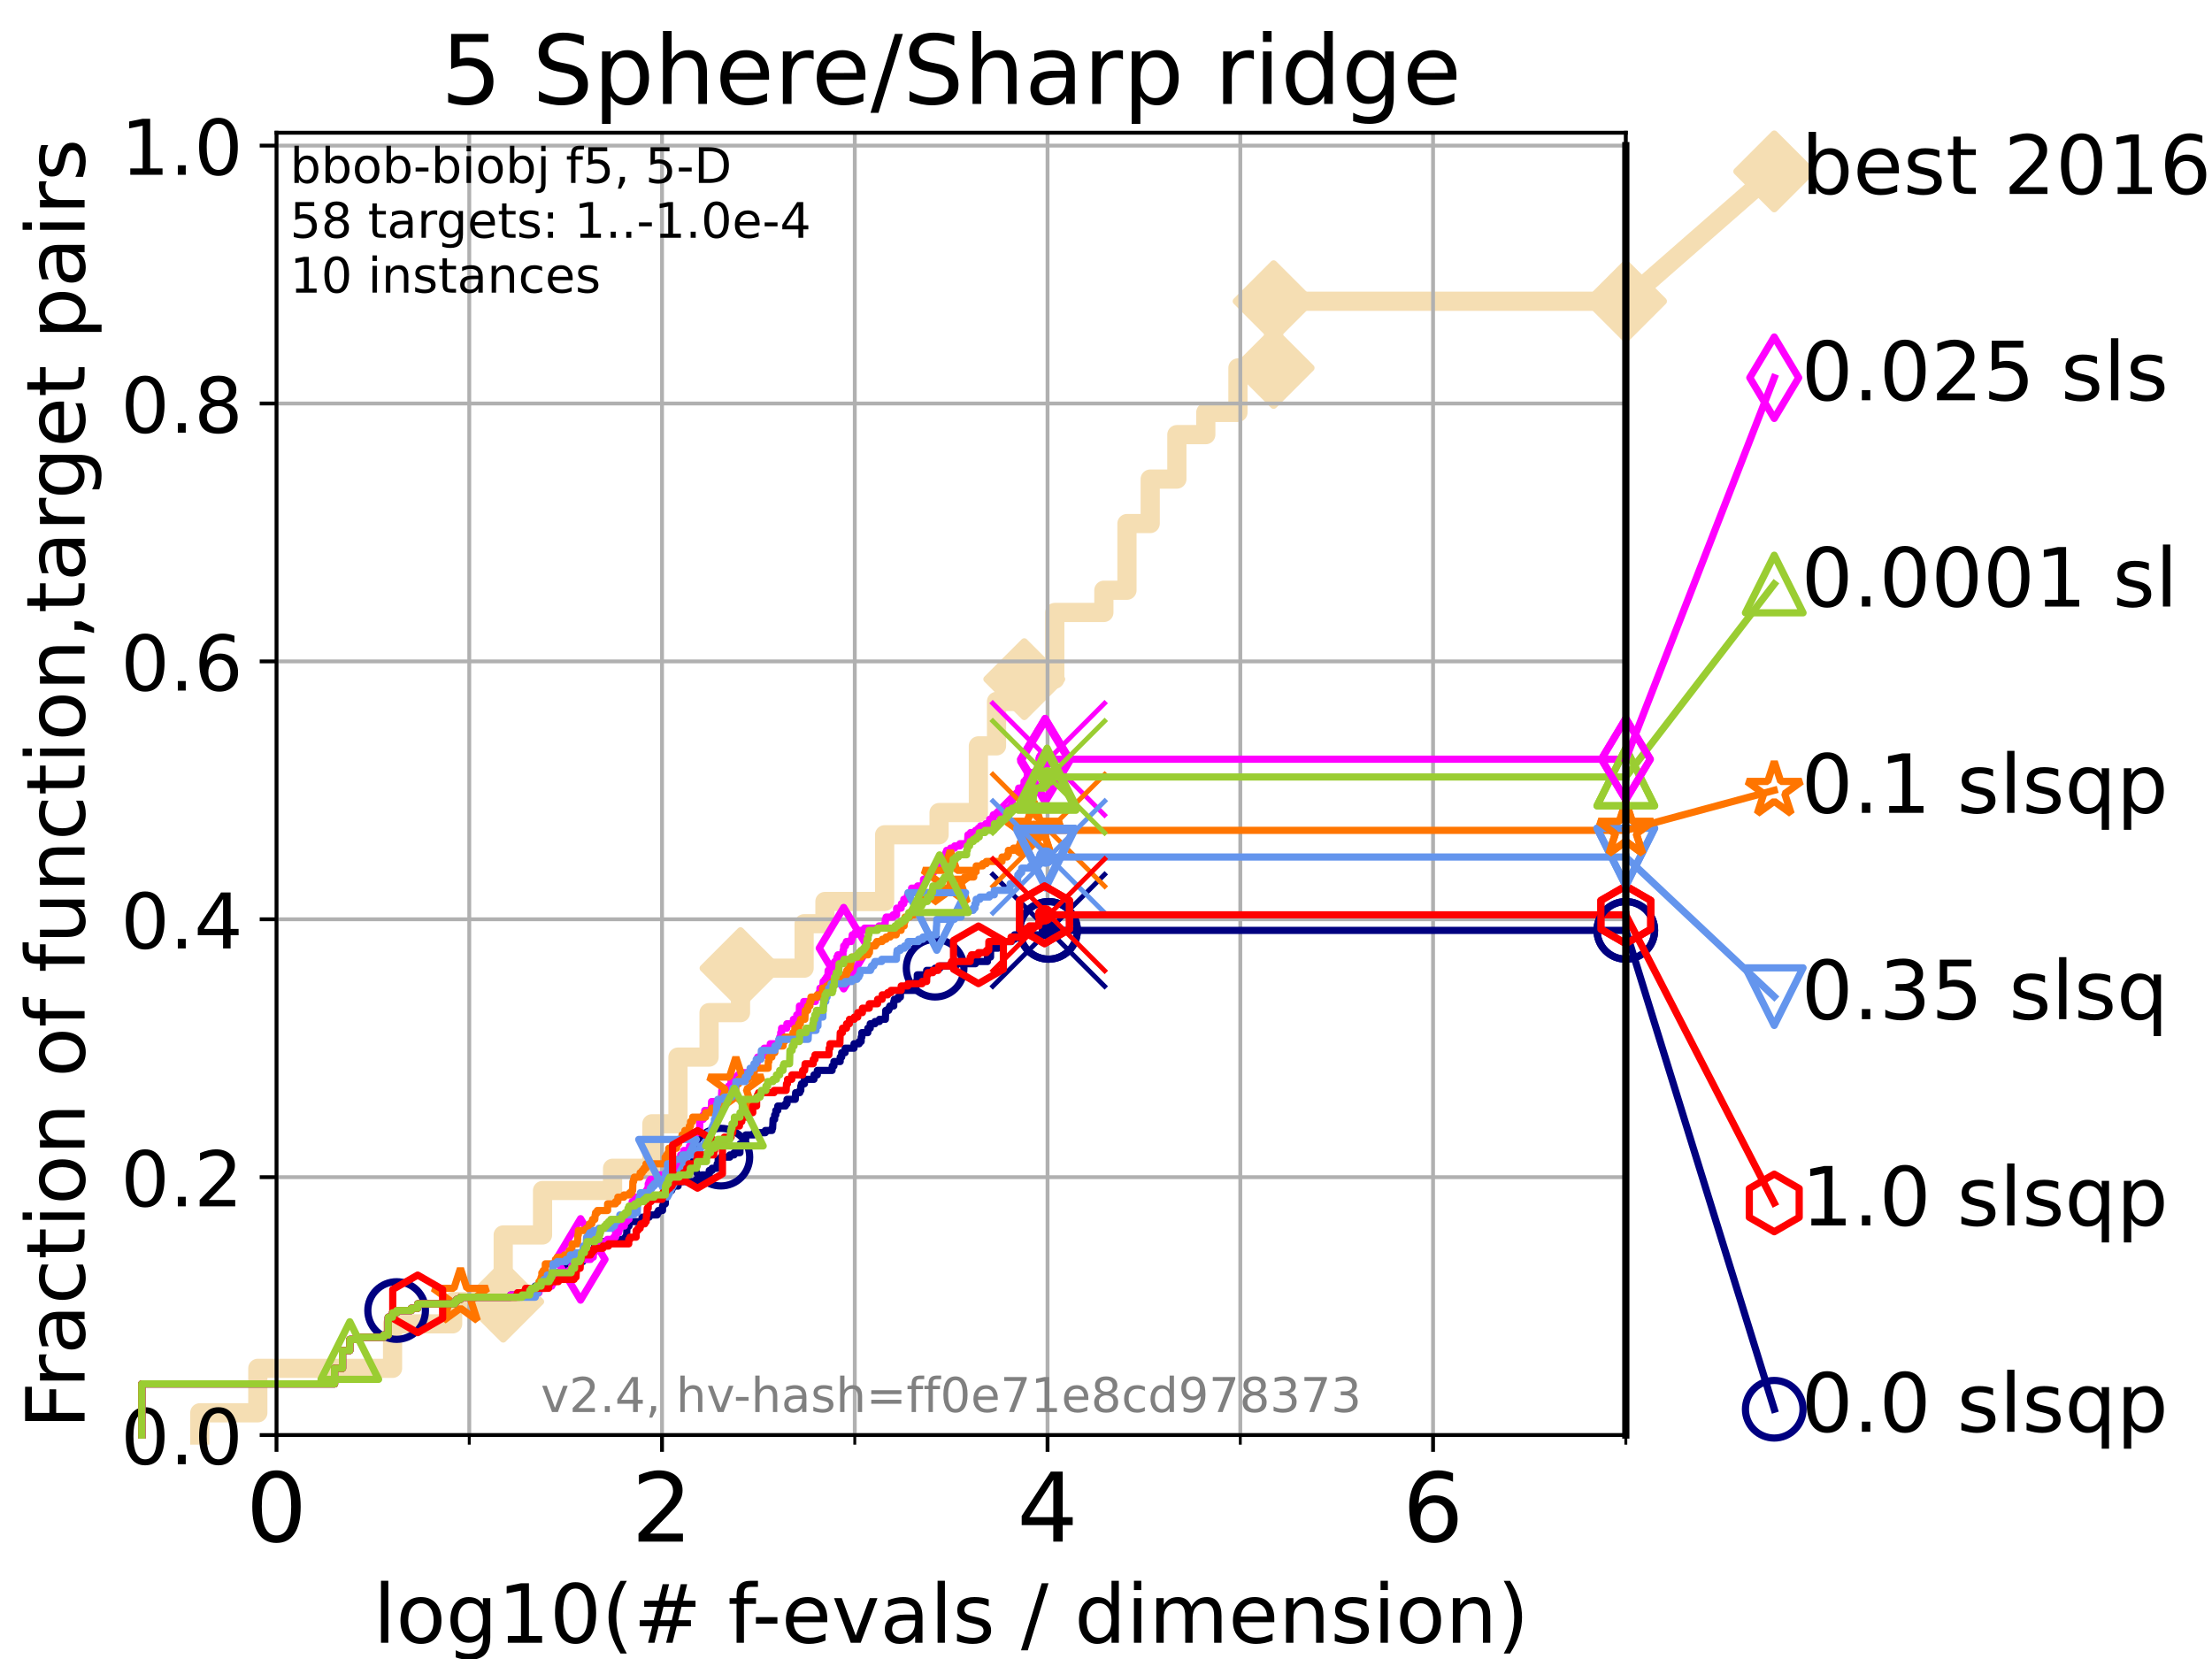<?xml version="1.0" encoding="utf-8" standalone="no"?>
<!DOCTYPE svg PUBLIC "-//W3C//DTD SVG 1.1//EN"
  "http://www.w3.org/Graphics/SVG/1.1/DTD/svg11.dtd">
<!-- Created with matplotlib (https://matplotlib.org/) -->
<svg height="345.6pt" version="1.1" viewBox="0 0 460.8 345.6" width="460.8pt" xmlns="http://www.w3.org/2000/svg" xmlns:xlink="http://www.w3.org/1999/xlink">
 <defs>
  <style type="text/css">*{stroke-linecap:butt;stroke-linejoin:round;}</style>
 </defs>
 <g id="figure_1">
  <g id="patch_1">
   <path d="M 0 345.6 
L 460.8 345.6 
L 460.8 0 
L 0 0 
z
" style="fill:#ffffff;"/>
  </g>
  <g id="axes_1">
   <g id="patch_2">
    <path d="M 57.6 298.944 
L 338.688 298.944 
L 338.688 27.648 
L 57.6 27.648 
z
" style="fill:#ffffff;"/>
   </g>
   <g id="line2d_1">
    <path d="M 41.621 298.944 
L 41.621 294.313 
L 53.709 294.313 
L 53.709 285.05 
L 81.776 285.05 
L 81.776 275.788 
L 94.295 275.788 
L 94.295 271.157 
L 104.826 271.157 
L 104.826 257.263 
L 113.023 257.263 
L 113.023 248.001 
L 127.611 248.001 
L 127.611 243.37 
L 135.8 243.37 
L 135.8 234.107 
L 141.235 234.107 
L 141.235 220.214 
L 147.71 220.214 
L 147.71 210.951 
L 154.263 210.951 
L 154.263 201.689 
L 167.513 201.689 
L 167.513 192.426 
L 171.851 192.426 
L 171.851 187.795 
L 184.284 187.795 
L 184.284 173.901 
L 195.628 173.901 
L 195.628 169.27 
L 203.816 169.27 
L 203.816 155.377 
L 207.596 155.377 
L 207.596 146.114 
L 213.374 146.114 
L 213.374 141.483 
L 219.733 141.483 
L 219.733 127.589 
L 229.956 127.589 
L 229.956 122.958 
L 234.766 122.958 
L 234.766 109.065 
L 239.607 109.065 
L 239.607 99.802 
L 245.162 99.802 
L 245.162 90.54 
L 251.19 90.54 
L 251.19 85.909 
L 257.885 85.909 
L 257.885 76.646 
L 265.319 76.646 
L 265.319 62.753 
L 338.688 62.753 
" style="fill:none;stroke:#f5deb3;stroke-linecap:square;stroke-width:4;"/>
   </g>
   <g id="line2d_2">
    <defs>
     <path d="M 0 7.778 
L 7.778 0 
L 0 -7.778 
L -7.778 0 
z
" id="m3f6d26e509" style="stroke:#f5deb3;stroke-linejoin:miter;stroke-width:1.5;"/>
    </defs>
    <g>
     <use style="fill:#f5deb3;stroke:#f5deb3;stroke-linejoin:miter;stroke-width:1.5;" x="104.826" xlink:href="#m3f6d26e509" y="271.157"/>
     <use style="fill:#f5deb3;stroke:#f5deb3;stroke-linejoin:miter;stroke-width:1.5;" x="154.263" xlink:href="#m3f6d26e509" y="201.689"/>
     <use style="fill:#f5deb3;stroke:#f5deb3;stroke-linejoin:miter;stroke-width:1.5;" x="213.374" xlink:href="#m3f6d26e509" y="141.483"/>
     <use style="fill:#f5deb3;stroke:#f5deb3;stroke-linejoin:miter;stroke-width:1.5;" x="265.319" xlink:href="#m3f6d26e509" y="76.646"/>
     <use style="fill:#f5deb3;stroke:#f5deb3;stroke-linejoin:miter;stroke-width:1.5;" x="265.319" xlink:href="#m3f6d26e509" y="62.753"/>
     <use style="fill:#f5deb3;stroke:#f5deb3;stroke-linejoin:miter;stroke-width:1.5;" x="338.688" xlink:href="#m3f6d26e509" y="62.753"/>
    </g>
   </g>
   <g id="line2d_3">
    <path style="fill:none;stroke:#f5deb3;stroke-linecap:square;stroke-width:4;"/>
    <g/>
   </g>
   <g id="line2d_4">
    <path d="M 338.688 62.753 
L 369.608 35.706 
" style="fill:none;stroke:#f5deb3;stroke-linecap:square;stroke-width:4;"/>
    <g>
     <use style="fill:#f5deb3;stroke:#f5deb3;stroke-linejoin:miter;stroke-width:1.5;" x="338.688" xlink:href="#m3f6d26e509" y="62.753"/>
     <use style="fill:#f5deb3;stroke:#f5deb3;stroke-linejoin:miter;stroke-width:1.5;" x="369.608" xlink:href="#m3f6d26e509" y="35.706"/>
    </g>
   </g>
   <g id="matplotlib.axis_1">
    <g id="xtick_1">
     <g id="line2d_5">
      <path clip-path="url(#p7951d7913e)" d="M 57.6 298.944 
L 57.6 27.648 
" style="fill:none;stroke:#b0b0b0;stroke-linecap:square;stroke-width:0.8;"/>
     </g>
     <g id="line2d_6">
      <defs>
       <path d="M 0 0 
L 0 3.5 
" id="m1fa05e4a66" style="stroke:#000000;stroke-width:0.8;"/>
      </defs>
      <g>
       <use style="stroke:#000000;stroke-width:0.8;" x="57.6" xlink:href="#m1fa05e4a66" y="298.944"/>
      </g>
     </g>
     <g id="text_1">
      <!-- 0 -->
      <g transform="translate(51.237 321.141)scale(0.2 -0.2)">
       <defs>
        <path d="M 31.781 66.406 
Q 24.172 66.406 20.328 58.906 
Q 16.5 51.422 16.5 36.375 
Q 16.5 21.391 20.328 13.891 
Q 24.172 6.391 31.781 6.391 
Q 39.453 6.391 43.281 13.891 
Q 47.125 21.391 47.125 36.375 
Q 47.125 51.422 43.281 58.906 
Q 39.453 66.406 31.781 66.406 
z
M 31.781 74.219 
Q 44.047 74.219 50.516 64.516 
Q 56.984 54.828 56.984 36.375 
Q 56.984 17.969 50.516 8.266 
Q 44.047 -1.422 31.781 -1.422 
Q 19.531 -1.422 13.062 8.266 
Q 6.594 17.969 6.594 36.375 
Q 6.594 54.828 13.062 64.516 
Q 19.531 74.219 31.781 74.219 
z
" id="DejaVuSans-48"/>
       </defs>
       <use xlink:href="#DejaVuSans-48"/>
      </g>
     </g>
    </g>
    <g id="xtick_2">
     <g id="line2d_7">
      <path clip-path="url(#p7951d7913e)" d="M 137.911 298.944 
L 137.911 27.648 
" style="fill:none;stroke:#b0b0b0;stroke-linecap:square;stroke-width:0.8;"/>
     </g>
     <g id="line2d_8">
      <g>
       <use style="stroke:#000000;stroke-width:0.8;" x="137.911" xlink:href="#m1fa05e4a66" y="298.944"/>
      </g>
     </g>
     <g id="text_2">
      <!-- 2 -->
      <g transform="translate(131.548 321.141)scale(0.2 -0.2)">
       <defs>
        <path d="M 19.188 8.297 
L 53.609 8.297 
L 53.609 0 
L 7.328 0 
L 7.328 8.297 
Q 12.938 14.109 22.625 23.891 
Q 32.328 33.688 34.812 36.531 
Q 39.547 41.844 41.422 45.531 
Q 43.312 49.219 43.312 52.781 
Q 43.312 58.594 39.234 62.25 
Q 35.156 65.922 28.609 65.922 
Q 23.969 65.922 18.812 64.312 
Q 13.672 62.703 7.812 59.422 
L 7.812 69.391 
Q 13.766 71.781 18.938 73 
Q 24.125 74.219 28.422 74.219 
Q 39.75 74.219 46.484 68.547 
Q 53.219 62.891 53.219 53.422 
Q 53.219 48.922 51.531 44.891 
Q 49.859 40.875 45.406 35.406 
Q 44.188 33.984 37.641 27.219 
Q 31.109 20.453 19.188 8.297 
z
" id="DejaVuSans-50"/>
       </defs>
       <use xlink:href="#DejaVuSans-50"/>
      </g>
     </g>
    </g>
    <g id="xtick_3">
     <g id="line2d_9">
      <path clip-path="url(#p7951d7913e)" d="M 218.222 298.944 
L 218.222 27.648 
" style="fill:none;stroke:#b0b0b0;stroke-linecap:square;stroke-width:0.8;"/>
     </g>
     <g id="line2d_10">
      <g>
       <use style="stroke:#000000;stroke-width:0.8;" x="218.222" xlink:href="#m1fa05e4a66" y="298.944"/>
      </g>
     </g>
     <g id="text_3">
      <!-- 4 -->
      <g transform="translate(211.859 321.141)scale(0.2 -0.2)">
       <defs>
        <path d="M 37.797 64.312 
L 12.891 25.391 
L 37.797 25.391 
z
M 35.203 72.906 
L 47.609 72.906 
L 47.609 25.391 
L 58.016 25.391 
L 58.016 17.188 
L 47.609 17.188 
L 47.609 0 
L 37.797 0 
L 37.797 17.188 
L 4.891 17.188 
L 4.891 26.703 
z
" id="DejaVuSans-52"/>
       </defs>
       <use xlink:href="#DejaVuSans-52"/>
      </g>
     </g>
    </g>
    <g id="xtick_4">
     <g id="line2d_11">
      <path clip-path="url(#p7951d7913e)" d="M 298.533 298.944 
L 298.533 27.648 
" style="fill:none;stroke:#b0b0b0;stroke-linecap:square;stroke-width:0.8;"/>
     </g>
     <g id="line2d_12">
      <g>
       <use style="stroke:#000000;stroke-width:0.8;" x="298.533" xlink:href="#m1fa05e4a66" y="298.944"/>
      </g>
     </g>
     <g id="text_4">
      <!-- 6 -->
      <g transform="translate(292.17 321.141)scale(0.2 -0.2)">
       <defs>
        <path d="M 33.016 40.375 
Q 26.375 40.375 22.484 35.828 
Q 18.609 31.297 18.609 23.391 
Q 18.609 15.531 22.484 10.953 
Q 26.375 6.391 33.016 6.391 
Q 39.656 6.391 43.531 10.953 
Q 47.406 15.531 47.406 23.391 
Q 47.406 31.297 43.531 35.828 
Q 39.656 40.375 33.016 40.375 
z
M 52.594 71.297 
L 52.594 62.312 
Q 48.875 64.062 45.094 64.984 
Q 41.312 65.922 37.594 65.922 
Q 27.828 65.922 22.672 59.328 
Q 17.531 52.734 16.797 39.406 
Q 19.672 43.656 24.016 45.922 
Q 28.375 48.188 33.594 48.188 
Q 44.578 48.188 50.953 41.516 
Q 57.328 34.859 57.328 23.391 
Q 57.328 12.156 50.688 5.359 
Q 44.047 -1.422 33.016 -1.422 
Q 20.359 -1.422 13.672 8.266 
Q 6.984 17.969 6.984 36.375 
Q 6.984 53.656 15.188 63.938 
Q 23.391 74.219 37.203 74.219 
Q 40.922 74.219 44.703 73.484 
Q 48.484 72.75 52.594 71.297 
z
" id="DejaVuSans-54"/>
       </defs>
       <use xlink:href="#DejaVuSans-54"/>
      </g>
     </g>
    </g>
    <g id="xtick_5">
     <g id="line2d_13">
      <path clip-path="url(#p7951d7913e)" d="M 97.755 298.944 
L 97.755 27.648 
" style="fill:none;stroke:#b0b0b0;stroke-linecap:square;stroke-width:0.8;"/>
     </g>
     <g id="line2d_14">
      <defs>
       <path d="M 0 0 
L 0 2 
" id="mf6081b8185" style="stroke:#000000;stroke-width:0.6;"/>
      </defs>
      <g>
       <use style="stroke:#000000;stroke-width:0.6;" x="97.755" xlink:href="#mf6081b8185" y="298.944"/>
      </g>
     </g>
    </g>
    <g id="xtick_6">
     <g id="line2d_15">
      <path clip-path="url(#p7951d7913e)" d="M 178.066 298.944 
L 178.066 27.648 
" style="fill:none;stroke:#b0b0b0;stroke-linecap:square;stroke-width:0.8;"/>
     </g>
     <g id="line2d_16">
      <g>
       <use style="stroke:#000000;stroke-width:0.6;" x="178.066" xlink:href="#mf6081b8185" y="298.944"/>
      </g>
     </g>
    </g>
    <g id="xtick_7">
     <g id="line2d_17">
      <path clip-path="url(#p7951d7913e)" d="M 258.377 298.944 
L 258.377 27.648 
" style="fill:none;stroke:#b0b0b0;stroke-linecap:square;stroke-width:0.8;"/>
     </g>
     <g id="line2d_18">
      <g>
       <use style="stroke:#000000;stroke-width:0.6;" x="258.377" xlink:href="#mf6081b8185" y="298.944"/>
      </g>
     </g>
    </g>
    <g id="xtick_8">
     <g id="line2d_19">
      <path clip-path="url(#p7951d7913e)" d="M 338.688 298.944 
L 338.688 27.648 
" style="fill:none;stroke:#b0b0b0;stroke-linecap:square;stroke-width:0.8;"/>
     </g>
     <g id="line2d_20">
      <g>
       <use style="stroke:#000000;stroke-width:0.6;" x="338.688" xlink:href="#mf6081b8185" y="298.944"/>
      </g>
     </g>
    </g>
    <g id="text_5">
     <!-- log10(# f-evals / dimension) -->
     <g transform="translate(77.764 342.218)scale(0.17 -0.17)">
      <defs>
       <path d="M 9.422 75.984 
L 18.406 75.984 
L 18.406 0 
L 9.422 0 
z
" id="DejaVuSans-108"/>
       <path d="M 30.609 48.391 
Q 23.391 48.391 19.188 42.75 
Q 14.984 37.109 14.984 27.297 
Q 14.984 17.484 19.156 11.844 
Q 23.344 6.203 30.609 6.203 
Q 37.797 6.203 41.984 11.859 
Q 46.188 17.531 46.188 27.297 
Q 46.188 37.016 41.984 42.703 
Q 37.797 48.391 30.609 48.391 
z
M 30.609 56 
Q 42.328 56 49.016 48.375 
Q 55.719 40.766 55.719 27.297 
Q 55.719 13.875 49.016 6.219 
Q 42.328 -1.422 30.609 -1.422 
Q 18.844 -1.422 12.172 6.219 
Q 5.516 13.875 5.516 27.297 
Q 5.516 40.766 12.172 48.375 
Q 18.844 56 30.609 56 
z
" id="DejaVuSans-111"/>
       <path d="M 45.406 27.984 
Q 45.406 37.75 41.375 43.109 
Q 37.359 48.484 30.078 48.484 
Q 22.859 48.484 18.828 43.109 
Q 14.797 37.75 14.797 27.984 
Q 14.797 18.266 18.828 12.891 
Q 22.859 7.516 30.078 7.516 
Q 37.359 7.516 41.375 12.891 
Q 45.406 18.266 45.406 27.984 
z
M 54.391 6.781 
Q 54.391 -7.172 48.188 -13.984 
Q 42 -20.797 29.203 -20.797 
Q 24.469 -20.797 20.266 -20.094 
Q 16.062 -19.391 12.109 -17.922 
L 12.109 -9.188 
Q 16.062 -11.328 19.922 -12.344 
Q 23.781 -13.375 27.781 -13.375 
Q 36.625 -13.375 41.016 -8.766 
Q 45.406 -4.156 45.406 5.172 
L 45.406 9.625 
Q 42.625 4.781 38.281 2.391 
Q 33.938 0 27.875 0 
Q 17.828 0 11.672 7.656 
Q 5.516 15.328 5.516 27.984 
Q 5.516 40.672 11.672 48.328 
Q 17.828 56 27.875 56 
Q 33.938 56 38.281 53.609 
Q 42.625 51.219 45.406 46.391 
L 45.406 54.688 
L 54.391 54.688 
z
" id="DejaVuSans-103"/>
       <path d="M 12.406 8.297 
L 28.516 8.297 
L 28.516 63.922 
L 10.984 60.406 
L 10.984 69.391 
L 28.422 72.906 
L 38.281 72.906 
L 38.281 8.297 
L 54.391 8.297 
L 54.391 0 
L 12.406 0 
z
" id="DejaVuSans-49"/>
       <path d="M 31 75.875 
Q 24.469 64.656 21.281 53.656 
Q 18.109 42.672 18.109 31.391 
Q 18.109 20.125 21.312 9.062 
Q 24.516 -2 31 -13.188 
L 23.188 -13.188 
Q 15.875 -1.703 12.234 9.375 
Q 8.594 20.453 8.594 31.391 
Q 8.594 42.281 12.203 53.312 
Q 15.828 64.359 23.188 75.875 
z
" id="DejaVuSans-40"/>
       <path d="M 51.125 44 
L 36.922 44 
L 32.812 27.688 
L 47.125 27.688 
z
M 43.797 71.781 
L 38.719 51.516 
L 52.984 51.516 
L 58.109 71.781 
L 65.922 71.781 
L 60.891 51.516 
L 76.125 51.516 
L 76.125 44 
L 58.984 44 
L 54.984 27.688 
L 70.516 27.688 
L 70.516 20.219 
L 53.078 20.219 
L 48 0 
L 40.188 0 
L 45.219 20.219 
L 30.906 20.219 
L 25.875 0 
L 18.016 0 
L 23.094 20.219 
L 7.719 20.219 
L 7.719 27.688 
L 24.906 27.688 
L 29 44 
L 13.281 44 
L 13.281 51.516 
L 30.906 51.516 
L 35.891 71.781 
z
" id="DejaVuSans-35"/>
       <path id="DejaVuSans-32"/>
       <path d="M 37.109 75.984 
L 37.109 68.5 
L 28.516 68.5 
Q 23.688 68.5 21.797 66.547 
Q 19.922 64.594 19.922 59.516 
L 19.922 54.688 
L 34.719 54.688 
L 34.719 47.703 
L 19.922 47.703 
L 19.922 0 
L 10.891 0 
L 10.891 47.703 
L 2.297 47.703 
L 2.297 54.688 
L 10.891 54.688 
L 10.891 58.5 
Q 10.891 67.625 15.141 71.797 
Q 19.391 75.984 28.609 75.984 
z
" id="DejaVuSans-102"/>
       <path d="M 4.891 31.391 
L 31.203 31.391 
L 31.203 23.391 
L 4.891 23.391 
z
" id="DejaVuSans-45"/>
       <path d="M 56.203 29.594 
L 56.203 25.203 
L 14.891 25.203 
Q 15.484 15.922 20.484 11.062 
Q 25.484 6.203 34.422 6.203 
Q 39.594 6.203 44.453 7.469 
Q 49.312 8.734 54.109 11.281 
L 54.109 2.781 
Q 49.266 0.734 44.188 -0.344 
Q 39.109 -1.422 33.891 -1.422 
Q 20.797 -1.422 13.156 6.188 
Q 5.516 13.812 5.516 26.812 
Q 5.516 40.234 12.766 48.109 
Q 20.016 56 32.328 56 
Q 43.359 56 49.781 48.891 
Q 56.203 41.797 56.203 29.594 
z
M 47.219 32.234 
Q 47.125 39.594 43.094 43.984 
Q 39.062 48.391 32.422 48.391 
Q 24.906 48.391 20.391 44.141 
Q 15.875 39.891 15.188 32.172 
z
" id="DejaVuSans-101"/>
       <path d="M 2.984 54.688 
L 12.5 54.688 
L 29.594 8.797 
L 46.688 54.688 
L 56.203 54.688 
L 35.688 0 
L 23.484 0 
z
" id="DejaVuSans-118"/>
       <path d="M 34.281 27.484 
Q 23.391 27.484 19.188 25 
Q 14.984 22.516 14.984 16.5 
Q 14.984 11.719 18.141 8.906 
Q 21.297 6.109 26.703 6.109 
Q 34.188 6.109 38.703 11.406 
Q 43.219 16.703 43.219 25.484 
L 43.219 27.484 
z
M 52.203 31.203 
L 52.203 0 
L 43.219 0 
L 43.219 8.297 
Q 40.141 3.328 35.547 0.953 
Q 30.953 -1.422 24.312 -1.422 
Q 15.922 -1.422 10.953 3.297 
Q 6 8.016 6 15.922 
Q 6 25.141 12.172 29.828 
Q 18.359 34.516 30.609 34.516 
L 43.219 34.516 
L 43.219 35.406 
Q 43.219 41.609 39.141 45 
Q 35.062 48.391 27.688 48.391 
Q 23 48.391 18.547 47.266 
Q 14.109 46.141 10.016 43.891 
L 10.016 52.203 
Q 14.938 54.109 19.578 55.047 
Q 24.219 56 28.609 56 
Q 40.484 56 46.344 49.844 
Q 52.203 43.703 52.203 31.203 
z
" id="DejaVuSans-97"/>
       <path d="M 44.281 53.078 
L 44.281 44.578 
Q 40.484 46.531 36.375 47.5 
Q 32.281 48.484 27.875 48.484 
Q 21.188 48.484 17.844 46.438 
Q 14.5 44.391 14.5 40.281 
Q 14.5 37.156 16.891 35.375 
Q 19.281 33.594 26.516 31.984 
L 29.594 31.297 
Q 39.156 29.25 43.188 25.516 
Q 47.219 21.781 47.219 15.094 
Q 47.219 7.469 41.188 3.016 
Q 35.156 -1.422 24.609 -1.422 
Q 20.219 -1.422 15.453 -0.562 
Q 10.688 0.297 5.422 2 
L 5.422 11.281 
Q 10.406 8.688 15.234 7.391 
Q 20.062 6.109 24.812 6.109 
Q 31.156 6.109 34.562 8.281 
Q 37.984 10.453 37.984 14.406 
Q 37.984 18.062 35.516 20.016 
Q 33.062 21.969 24.703 23.781 
L 21.578 24.516 
Q 13.234 26.266 9.516 29.906 
Q 5.812 33.547 5.812 39.891 
Q 5.812 47.609 11.281 51.797 
Q 16.75 56 26.812 56 
Q 31.781 56 36.172 55.266 
Q 40.578 54.547 44.281 53.078 
z
" id="DejaVuSans-115"/>
       <path d="M 25.391 72.906 
L 33.688 72.906 
L 8.297 -9.281 
L 0 -9.281 
z
" id="DejaVuSans-47"/>
       <path d="M 45.406 46.391 
L 45.406 75.984 
L 54.391 75.984 
L 54.391 0 
L 45.406 0 
L 45.406 8.203 
Q 42.578 3.328 38.25 0.953 
Q 33.938 -1.422 27.875 -1.422 
Q 17.969 -1.422 11.734 6.484 
Q 5.516 14.406 5.516 27.297 
Q 5.516 40.188 11.734 48.094 
Q 17.969 56 27.875 56 
Q 33.938 56 38.25 53.625 
Q 42.578 51.266 45.406 46.391 
z
M 14.797 27.297 
Q 14.797 17.391 18.875 11.75 
Q 22.953 6.109 30.078 6.109 
Q 37.203 6.109 41.297 11.75 
Q 45.406 17.391 45.406 27.297 
Q 45.406 37.203 41.297 42.844 
Q 37.203 48.484 30.078 48.484 
Q 22.953 48.484 18.875 42.844 
Q 14.797 37.203 14.797 27.297 
z
" id="DejaVuSans-100"/>
       <path d="M 9.422 54.688 
L 18.406 54.688 
L 18.406 0 
L 9.422 0 
z
M 9.422 75.984 
L 18.406 75.984 
L 18.406 64.594 
L 9.422 64.594 
z
" id="DejaVuSans-105"/>
       <path d="M 52 44.188 
Q 55.375 50.25 60.062 53.125 
Q 64.75 56 71.094 56 
Q 79.641 56 84.281 50.016 
Q 88.922 44.047 88.922 33.016 
L 88.922 0 
L 79.891 0 
L 79.891 32.719 
Q 79.891 40.578 77.094 44.375 
Q 74.312 48.188 68.609 48.188 
Q 61.625 48.188 57.562 43.547 
Q 53.516 38.922 53.516 30.906 
L 53.516 0 
L 44.484 0 
L 44.484 32.719 
Q 44.484 40.625 41.703 44.406 
Q 38.922 48.188 33.109 48.188 
Q 26.219 48.188 22.156 43.531 
Q 18.109 38.875 18.109 30.906 
L 18.109 0 
L 9.078 0 
L 9.078 54.688 
L 18.109 54.688 
L 18.109 46.188 
Q 21.188 51.219 25.484 53.609 
Q 29.781 56 35.688 56 
Q 41.656 56 45.828 52.969 
Q 50 49.953 52 44.188 
z
" id="DejaVuSans-109"/>
       <path d="M 54.891 33.016 
L 54.891 0 
L 45.906 0 
L 45.906 32.719 
Q 45.906 40.484 42.875 44.328 
Q 39.844 48.188 33.797 48.188 
Q 26.516 48.188 22.312 43.547 
Q 18.109 38.922 18.109 30.906 
L 18.109 0 
L 9.078 0 
L 9.078 54.688 
L 18.109 54.688 
L 18.109 46.188 
Q 21.344 51.125 25.703 53.562 
Q 30.078 56 35.797 56 
Q 45.219 56 50.047 50.172 
Q 54.891 44.344 54.891 33.016 
z
" id="DejaVuSans-110"/>
       <path d="M 8.016 75.875 
L 15.828 75.875 
Q 23.141 64.359 26.781 53.312 
Q 30.422 42.281 30.422 31.391 
Q 30.422 20.453 26.781 9.375 
Q 23.141 -1.703 15.828 -13.188 
L 8.016 -13.188 
Q 14.5 -2 17.703 9.062 
Q 20.906 20.125 20.906 31.391 
Q 20.906 42.672 17.703 53.656 
Q 14.5 64.656 8.016 75.875 
z
" id="DejaVuSans-41"/>
      </defs>
      <use xlink:href="#DejaVuSans-108"/>
      <use x="27.783" xlink:href="#DejaVuSans-111"/>
      <use x="88.965" xlink:href="#DejaVuSans-103"/>
      <use x="152.441" xlink:href="#DejaVuSans-49"/>
      <use x="216.064" xlink:href="#DejaVuSans-48"/>
      <use x="279.688" xlink:href="#DejaVuSans-40"/>
      <use x="318.701" xlink:href="#DejaVuSans-35"/>
      <use x="402.49" xlink:href="#DejaVuSans-32"/>
      <use x="434.277" xlink:href="#DejaVuSans-102"/>
      <use x="463.982" xlink:href="#DejaVuSans-45"/>
      <use x="500.066" xlink:href="#DejaVuSans-101"/>
      <use x="561.59" xlink:href="#DejaVuSans-118"/>
      <use x="620.77" xlink:href="#DejaVuSans-97"/>
      <use x="682.049" xlink:href="#DejaVuSans-108"/>
      <use x="709.832" xlink:href="#DejaVuSans-115"/>
      <use x="761.932" xlink:href="#DejaVuSans-32"/>
      <use x="793.719" xlink:href="#DejaVuSans-47"/>
      <use x="827.41" xlink:href="#DejaVuSans-32"/>
      <use x="859.197" xlink:href="#DejaVuSans-100"/>
      <use x="922.674" xlink:href="#DejaVuSans-105"/>
      <use x="950.457" xlink:href="#DejaVuSans-109"/>
      <use x="1047.869" xlink:href="#DejaVuSans-101"/>
      <use x="1109.393" xlink:href="#DejaVuSans-110"/>
      <use x="1172.771" xlink:href="#DejaVuSans-115"/>
      <use x="1224.871" xlink:href="#DejaVuSans-105"/>
      <use x="1252.654" xlink:href="#DejaVuSans-111"/>
      <use x="1313.836" xlink:href="#DejaVuSans-110"/>
      <use x="1377.215" xlink:href="#DejaVuSans-41"/>
     </g>
    </g>
   </g>
   <g id="matplotlib.axis_2">
    <g id="ytick_1">
     <g id="line2d_21">
      <path clip-path="url(#p7951d7913e)" d="M 57.6 298.944 
L 338.688 298.944 
" style="fill:none;stroke:#b0b0b0;stroke-linecap:square;stroke-width:0.8;"/>
     </g>
     <g id="line2d_22">
      <defs>
       <path d="M 0 0 
L -3.5 0 
" id="m5b583c0456" style="stroke:#000000;stroke-width:0.8;"/>
      </defs>
      <g>
       <use style="stroke:#000000;stroke-width:0.8;" x="57.6" xlink:href="#m5b583c0456" y="298.944"/>
      </g>
     </g>
     <g id="text_6">
      <!-- 0.0 -->
      <g transform="translate(25.155 305.023)scale(0.16 -0.16)">
       <defs>
        <path d="M 10.688 12.406 
L 21 12.406 
L 21 0 
L 10.688 0 
z
" id="DejaVuSans-46"/>
       </defs>
       <use xlink:href="#DejaVuSans-48"/>
       <use x="63.623" xlink:href="#DejaVuSans-46"/>
       <use x="95.41" xlink:href="#DejaVuSans-48"/>
      </g>
     </g>
    </g>
    <g id="ytick_2">
     <g id="line2d_23">
      <path clip-path="url(#p7951d7913e)" d="M 57.6 245.222 
L 338.688 245.222 
" style="fill:none;stroke:#b0b0b0;stroke-linecap:square;stroke-width:0.8;"/>
     </g>
     <g id="line2d_24">
      <g>
       <use style="stroke:#000000;stroke-width:0.8;" x="57.6" xlink:href="#m5b583c0456" y="245.222"/>
      </g>
     </g>
     <g id="text_7">
      <!-- 0.2 -->
      <g transform="translate(25.155 251.301)scale(0.16 -0.16)">
       <use xlink:href="#DejaVuSans-48"/>
       <use x="63.623" xlink:href="#DejaVuSans-46"/>
       <use x="95.41" xlink:href="#DejaVuSans-50"/>
      </g>
     </g>
    </g>
    <g id="ytick_3">
     <g id="line2d_25">
      <path clip-path="url(#p7951d7913e)" d="M 57.6 191.5 
L 338.688 191.5 
" style="fill:none;stroke:#b0b0b0;stroke-linecap:square;stroke-width:0.8;"/>
     </g>
     <g id="line2d_26">
      <g>
       <use style="stroke:#000000;stroke-width:0.8;" x="57.6" xlink:href="#m5b583c0456" y="191.5"/>
      </g>
     </g>
     <g id="text_8">
      <!-- 0.4 -->
      <g transform="translate(25.155 197.579)scale(0.16 -0.16)">
       <use xlink:href="#DejaVuSans-48"/>
       <use x="63.623" xlink:href="#DejaVuSans-46"/>
       <use x="95.41" xlink:href="#DejaVuSans-52"/>
      </g>
     </g>
    </g>
    <g id="ytick_4">
     <g id="line2d_27">
      <path clip-path="url(#p7951d7913e)" d="M 57.6 137.778 
L 338.688 137.778 
" style="fill:none;stroke:#b0b0b0;stroke-linecap:square;stroke-width:0.8;"/>
     </g>
     <g id="line2d_28">
      <g>
       <use style="stroke:#000000;stroke-width:0.8;" x="57.6" xlink:href="#m5b583c0456" y="137.778"/>
      </g>
     </g>
     <g id="text_9">
      <!-- 0.6 -->
      <g transform="translate(25.155 143.857)scale(0.16 -0.16)">
       <use xlink:href="#DejaVuSans-48"/>
       <use x="63.623" xlink:href="#DejaVuSans-46"/>
       <use x="95.41" xlink:href="#DejaVuSans-54"/>
      </g>
     </g>
    </g>
    <g id="ytick_5">
     <g id="line2d_29">
      <path clip-path="url(#p7951d7913e)" d="M 57.6 84.056 
L 338.688 84.056 
" style="fill:none;stroke:#b0b0b0;stroke-linecap:square;stroke-width:0.8;"/>
     </g>
     <g id="line2d_30">
      <g>
       <use style="stroke:#000000;stroke-width:0.8;" x="57.6" xlink:href="#m5b583c0456" y="84.056"/>
      </g>
     </g>
     <g id="text_10">
      <!-- 0.8 -->
      <g transform="translate(25.155 90.135)scale(0.16 -0.16)">
       <defs>
        <path d="M 31.781 34.625 
Q 24.75 34.625 20.719 30.859 
Q 16.703 27.094 16.703 20.516 
Q 16.703 13.922 20.719 10.156 
Q 24.75 6.391 31.781 6.391 
Q 38.812 6.391 42.859 10.172 
Q 46.922 13.969 46.922 20.516 
Q 46.922 27.094 42.891 30.859 
Q 38.875 34.625 31.781 34.625 
z
M 21.922 38.812 
Q 15.578 40.375 12.031 44.719 
Q 8.5 49.078 8.5 55.328 
Q 8.5 64.062 14.719 69.141 
Q 20.953 74.219 31.781 74.219 
Q 42.672 74.219 48.875 69.141 
Q 55.078 64.062 55.078 55.328 
Q 55.078 49.078 51.531 44.719 
Q 48 40.375 41.703 38.812 
Q 48.828 37.156 52.797 32.312 
Q 56.781 27.484 56.781 20.516 
Q 56.781 9.906 50.312 4.234 
Q 43.844 -1.422 31.781 -1.422 
Q 19.734 -1.422 13.25 4.234 
Q 6.781 9.906 6.781 20.516 
Q 6.781 27.484 10.781 32.312 
Q 14.797 37.156 21.922 38.812 
z
M 18.312 54.391 
Q 18.312 48.734 21.844 45.562 
Q 25.391 42.391 31.781 42.391 
Q 38.141 42.391 41.719 45.562 
Q 45.312 48.734 45.312 54.391 
Q 45.312 60.062 41.719 63.234 
Q 38.141 66.406 31.781 66.406 
Q 25.391 66.406 21.844 63.234 
Q 18.312 60.062 18.312 54.391 
z
" id="DejaVuSans-56"/>
       </defs>
       <use xlink:href="#DejaVuSans-48"/>
       <use x="63.623" xlink:href="#DejaVuSans-46"/>
       <use x="95.41" xlink:href="#DejaVuSans-56"/>
      </g>
     </g>
    </g>
    <g id="ytick_6">
     <g id="line2d_31">
      <path clip-path="url(#p7951d7913e)" d="M 57.6 30.334 
L 338.688 30.334 
" style="fill:none;stroke:#b0b0b0;stroke-linecap:square;stroke-width:0.8;"/>
     </g>
     <g id="line2d_32">
      <g>
       <use style="stroke:#000000;stroke-width:0.8;" x="57.6" xlink:href="#m5b583c0456" y="30.334"/>
      </g>
     </g>
     <g id="text_11">
      <!-- 1.0 -->
      <g transform="translate(25.155 36.413)scale(0.16 -0.16)">
       <use xlink:href="#DejaVuSans-49"/>
       <use x="63.623" xlink:href="#DejaVuSans-46"/>
       <use x="95.41" xlink:href="#DejaVuSans-48"/>
      </g>
     </g>
    </g>
    <g id="text_12">
     <!-- Fraction of function,target pairs -->
     <g transform="translate(17.62 297.681)rotate(-90)scale(0.17 -0.17)">
      <defs>
       <path d="M 9.812 72.906 
L 51.703 72.906 
L 51.703 64.594 
L 19.672 64.594 
L 19.672 43.109 
L 48.578 43.109 
L 48.578 34.812 
L 19.672 34.812 
L 19.672 0 
L 9.812 0 
z
" id="DejaVuSans-70"/>
       <path d="M 41.109 46.297 
Q 39.594 47.172 37.812 47.578 
Q 36.031 48 33.891 48 
Q 26.266 48 22.188 43.047 
Q 18.109 38.094 18.109 28.812 
L 18.109 0 
L 9.078 0 
L 9.078 54.688 
L 18.109 54.688 
L 18.109 46.188 
Q 20.953 51.172 25.484 53.578 
Q 30.031 56 36.531 56 
Q 37.453 56 38.578 55.875 
Q 39.703 55.766 41.062 55.516 
z
" id="DejaVuSans-114"/>
       <path d="M 48.781 52.594 
L 48.781 44.188 
Q 44.969 46.297 41.141 47.344 
Q 37.312 48.391 33.406 48.391 
Q 24.656 48.391 19.812 42.844 
Q 14.984 37.312 14.984 27.297 
Q 14.984 17.281 19.812 11.734 
Q 24.656 6.203 33.406 6.203 
Q 37.312 6.203 41.141 7.25 
Q 44.969 8.297 48.781 10.406 
L 48.781 2.094 
Q 45.016 0.344 40.984 -0.531 
Q 36.969 -1.422 32.422 -1.422 
Q 20.062 -1.422 12.781 6.344 
Q 5.516 14.109 5.516 27.297 
Q 5.516 40.672 12.859 48.328 
Q 20.219 56 33.016 56 
Q 37.156 56 41.109 55.141 
Q 45.062 54.297 48.781 52.594 
z
" id="DejaVuSans-99"/>
       <path d="M 18.312 70.219 
L 18.312 54.688 
L 36.812 54.688 
L 36.812 47.703 
L 18.312 47.703 
L 18.312 18.016 
Q 18.312 11.328 20.141 9.422 
Q 21.969 7.516 27.594 7.516 
L 36.812 7.516 
L 36.812 0 
L 27.594 0 
Q 17.188 0 13.234 3.875 
Q 9.281 7.766 9.281 18.016 
L 9.281 47.703 
L 2.688 47.703 
L 2.688 54.688 
L 9.281 54.688 
L 9.281 70.219 
z
" id="DejaVuSans-116"/>
       <path d="M 8.5 21.578 
L 8.5 54.688 
L 17.484 54.688 
L 17.484 21.922 
Q 17.484 14.156 20.5 10.266 
Q 23.531 6.391 29.594 6.391 
Q 36.859 6.391 41.078 11.031 
Q 45.312 15.672 45.312 23.688 
L 45.312 54.688 
L 54.297 54.688 
L 54.297 0 
L 45.312 0 
L 45.312 8.406 
Q 42.047 3.422 37.719 1 
Q 33.406 -1.422 27.688 -1.422 
Q 18.266 -1.422 13.375 4.438 
Q 8.5 10.297 8.5 21.578 
z
M 31.109 56 
z
" id="DejaVuSans-117"/>
       <path d="M 11.719 12.406 
L 22.016 12.406 
L 22.016 4 
L 14.016 -11.625 
L 7.719 -11.625 
L 11.719 4 
z
" id="DejaVuSans-44"/>
       <path d="M 18.109 8.203 
L 18.109 -20.797 
L 9.078 -20.797 
L 9.078 54.688 
L 18.109 54.688 
L 18.109 46.391 
Q 20.953 51.266 25.266 53.625 
Q 29.594 56 35.594 56 
Q 45.562 56 51.781 48.094 
Q 58.016 40.188 58.016 27.297 
Q 58.016 14.406 51.781 6.484 
Q 45.562 -1.422 35.594 -1.422 
Q 29.594 -1.422 25.266 0.953 
Q 20.953 3.328 18.109 8.203 
z
M 48.688 27.297 
Q 48.688 37.203 44.609 42.844 
Q 40.531 48.484 33.406 48.484 
Q 26.266 48.484 22.188 42.844 
Q 18.109 37.203 18.109 27.297 
Q 18.109 17.391 22.188 11.75 
Q 26.266 6.109 33.406 6.109 
Q 40.531 6.109 44.609 11.75 
Q 48.688 17.391 48.688 27.297 
z
" id="DejaVuSans-112"/>
      </defs>
      <use xlink:href="#DejaVuSans-70"/>
      <use x="50.27" xlink:href="#DejaVuSans-114"/>
      <use x="91.383" xlink:href="#DejaVuSans-97"/>
      <use x="152.662" xlink:href="#DejaVuSans-99"/>
      <use x="207.643" xlink:href="#DejaVuSans-116"/>
      <use x="246.852" xlink:href="#DejaVuSans-105"/>
      <use x="274.635" xlink:href="#DejaVuSans-111"/>
      <use x="335.816" xlink:href="#DejaVuSans-110"/>
      <use x="399.195" xlink:href="#DejaVuSans-32"/>
      <use x="430.982" xlink:href="#DejaVuSans-111"/>
      <use x="492.164" xlink:href="#DejaVuSans-102"/>
      <use x="527.369" xlink:href="#DejaVuSans-32"/>
      <use x="559.156" xlink:href="#DejaVuSans-102"/>
      <use x="594.361" xlink:href="#DejaVuSans-117"/>
      <use x="657.74" xlink:href="#DejaVuSans-110"/>
      <use x="721.119" xlink:href="#DejaVuSans-99"/>
      <use x="776.1" xlink:href="#DejaVuSans-116"/>
      <use x="815.309" xlink:href="#DejaVuSans-105"/>
      <use x="843.092" xlink:href="#DejaVuSans-111"/>
      <use x="904.273" xlink:href="#DejaVuSans-110"/>
      <use x="967.652" xlink:href="#DejaVuSans-44"/>
      <use x="999.439" xlink:href="#DejaVuSans-116"/>
      <use x="1038.648" xlink:href="#DejaVuSans-97"/>
      <use x="1099.928" xlink:href="#DejaVuSans-114"/>
      <use x="1139.291" xlink:href="#DejaVuSans-103"/>
      <use x="1202.768" xlink:href="#DejaVuSans-101"/>
      <use x="1264.291" xlink:href="#DejaVuSans-116"/>
      <use x="1303.5" xlink:href="#DejaVuSans-32"/>
      <use x="1335.287" xlink:href="#DejaVuSans-112"/>
      <use x="1398.764" xlink:href="#DejaVuSans-97"/>
      <use x="1460.043" xlink:href="#DejaVuSans-105"/>
      <use x="1487.826" xlink:href="#DejaVuSans-114"/>
      <use x="1528.939" xlink:href="#DejaVuSans-115"/>
     </g>
    </g>
   </g>
   <g id="line2d_33">
    <defs>
     <path d="M 0 1.5 
C 0.398 1.5 0.779 1.342 1.061 1.061 
C 1.342 0.779 1.5 0.398 1.5 0 
C 1.5 -0.398 1.342 -0.779 1.061 -1.061 
C 0.779 -1.342 0.398 -1.5 0 -1.5 
C -0.398 -1.5 -0.779 -1.342 -1.061 -1.061 
C -1.342 -0.779 -1.5 -0.398 -1.5 0 
C -1.5 0.398 -1.342 0.779 -1.061 1.061 
C -0.779 1.342 -0.398 1.5 0 1.5 
z
" id="m6cae1d44a4" style="stroke:#f5deb3;"/>
    </defs>
    <g>
     <use style="fill:#f5deb3;stroke:#f5deb3;" x="265.319" xlink:href="#m6cae1d44a4" y="62.753"/>
     <use style="fill:#f5deb3;stroke:#f5deb3;" x="265.319" xlink:href="#m6cae1d44a4" y="62.753"/>
    </g>
   </g>
   <g id="line2d_34">
    <defs>
     <path d="M 0 1.5 
C 0.398 1.5 0.779 1.342 1.061 1.061 
C 1.342 0.779 1.5 0.398 1.5 0 
C 1.5 -0.398 1.342 -0.779 1.061 -1.061 
C 0.779 -1.342 0.398 -1.5 0 -1.5 
C -0.398 -1.5 -0.779 -1.342 -1.061 -1.061 
C -1.342 -0.779 -1.5 -0.398 -1.5 0 
C -1.5 0.398 -1.342 0.779 -1.061 1.061 
C -0.779 1.342 -0.398 1.5 0 1.5 
z
" id="mad37688357" style="stroke:#000080;"/>
    </defs>
    <g>
     <use style="fill:#000080;stroke:#000080;" x="218.431" xlink:href="#mad37688357" y="193.816"/>
     <use style="fill:#000080;stroke:#000080;" x="218.431" xlink:href="#mad37688357" y="193.816"/>
    </g>
   </g>
   <g id="line2d_35">
    <path d="M 29.533 298.944 
L 29.533 288.292 
L 69.688 288.292 
L 69.688 285.05 
L 71.35 285.05 
L 71.35 281.345 
L 72.868 281.345 
L 72.868 279.03 
L 74.263 279.03 
L 74.263 278.567 
L 79.939 278.567 
L 79.939 278.104 
L 80.881 278.104 
L 80.881 274.399 
L 81.776 274.399 
L 81.776 273.472 
L 82.627 273.472 
L 82.627 273.009 
L 85.667 273.009 
L 85.667 272.546 
L 87.01 272.546 
L 87.01 271.62 
L 94.715 271.62 
L 94.715 271.157 
L 95.125 271.157 
L 95.125 270.694 
L 95.918 270.694 
L 95.918 270.231 
L 106.383 270.231 
L 106.383 269.767 
L 108.389 269.767 
L 108.389 269.304 
L 110.017 269.304 
L 110.017 268.378 
L 111.506 268.378 
L 111.506 267.915 
L 113.311 267.915 
L 113.311 267.452 
L 113.874 267.452 
L 113.874 266.989 
L 115.206 266.989 
L 115.206 266.062 
L 115.959 266.062 
L 115.959 265.136 
L 117.03 265.136 
L 117.03 264.673 
L 117.71 264.673 
L 117.71 264.21 
L 117.931 264.21 
L 117.931 263.284 
L 119.402 263.284 
L 119.402 262.821 
L 121.4 262.821 
L 121.49 261.431 
L 122.699 261.431 
L 122.699 260.968 
L 123.274 260.968 
L 123.274 260.505 
L 123.83 260.505 
L 123.83 259.579 
L 123.985 259.579 
L 123.985 259.116 
L 124.595 259.116 
L 124.595 258.653 
L 129.461 258.653 
L 129.461 258.189 
L 130.237 258.189 
L 130.237 257.726 
L 130.505 257.726 
L 130.612 255.874 
L 130.665 255.874 
L 130.665 255.411 
L 131.031 255.411 
L 131.031 254.484 
L 133.756 254.484 
L 133.756 253.558 
L 135.24 253.558 
L 135.24 253.095 
L 136.906 253.095 
L 136.906 252.632 
L 137.163 252.632 
L 137.163 252.169 
L 138.015 252.169 
L 138.015 251.243 
L 138.153 251.243 
L 138.153 250.779 
L 138.595 250.779 
L 138.628 248.927 
L 138.861 248.927 
L 138.927 248.001 
L 139.918 248.001 
L 139.918 247.538 
L 140.135 247.538 
L 140.135 247.075 
L 141.264 247.075 
L 141.264 246.148 
L 145.075 246.148 
L 145.075 245.685 
L 146.216 245.685 
L 146.216 244.759 
L 147.75 244.759 
L 147.75 243.833 
L 148.335 243.833 
L 148.335 243.37 
L 149.396 243.37 
L 149.396 242.443 
L 149.611 242.443 
L 149.611 241.517 
L 150.172 241.517 
L 150.172 241.054 
L 152.037 241.054 
L 152.037 240.591 
L 152.93 240.591 
L 152.93 240.128 
L 154.14 240.128 
L 154.181 238.275 
L 155.207 238.275 
L 155.207 237.349 
L 155.348 237.349 
L 155.348 236.423 
L 157.07 236.423 
L 157.07 235.96 
L 159.436 235.96 
L 159.436 235.496 
L 160.821 235.496 
L 160.821 235.033 
L 160.952 235.033 
L 161.045 233.181 
L 161.375 233.181 
L 161.375 232.255 
L 161.618 232.255 
L 161.618 231.328 
L 162.026 231.328 
L 162.026 230.402 
L 163.622 230.402 
L 163.622 229.939 
L 163.954 229.939 
L 163.954 229.013 
L 165.669 229.013 
L 165.747 227.623 
L 166.602 227.623 
L 166.602 227.16 
L 166.823 227.16 
L 166.823 226.234 
L 166.962 226.234 
L 166.962 225.771 
L 167.583 225.771 
L 167.583 224.845 
L 169.566 224.845 
L 169.566 223.918 
L 170.262 223.918 
L 170.262 222.992 
L 173.34 222.992 
L 173.372 222.066 
L 173.72 222.066 
L 173.72 221.14 
L 175.026 221.14 
L 175.026 220.214 
L 175.338 220.214 
L 175.338 219.287 
L 176.054 219.287 
L 176.054 218.361 
L 177.905 218.361 
L 177.905 217.435 
L 178.983 217.435 
L 178.983 216.972 
L 179.396 216.972 
L 179.408 216.045 
L 179.54 216.045 
L 179.54 215.119 
L 180.78 215.119 
L 180.78 214.193 
L 181.284 214.193 
L 181.284 213.267 
L 182.27 213.267 
L 182.27 212.804 
L 183.204 212.804 
L 183.204 212.34 
L 184.442 212.34 
L 184.515 210.488 
L 185.123 210.488 
L 185.123 210.025 
L 185.371 210.025 
L 185.371 209.562 
L 186.186 209.562 
L 186.186 208.635 
L 186.306 208.635 
L 186.306 208.172 
L 187.091 208.172 
L 187.091 207.709 
L 187.567 207.709 
L 187.595 206.32 
L 190.617 206.32 
L 190.617 205.394 
L 190.868 205.394 
L 190.868 204.467 
L 191.066 204.467 
L 191.09 203.078 
L 193.039 203.078 
L 193.039 202.152 
L 194.801 202.152 
L 194.801 201.689 
L 195.799 201.689 
L 195.799 201.226 
L 199.111 201.226 
L 199.111 200.762 
L 203.205 200.762 
L 203.205 200.299 
L 205.714 200.299 
L 205.714 199.373 
L 206.347 199.373 
L 206.366 197.521 
L 207.896 197.521 
L 207.896 197.057 
L 208.302 197.057 
L 208.302 196.131 
L 210.723 196.131 
L 210.723 195.668 
L 211.339 195.668 
L 211.339 194.742 
L 218.424 194.742 
L 218.431 193.816 
L 338.688 193.816 
L 338.688 193.816 
" style="fill:none;stroke:#000080;stroke-linecap:square;stroke-width:1.5;"/>
   </g>
   <g id="line2d_36">
    <defs>
     <path d="M 0 6 
C 1.591 6 3.117 5.368 4.243 4.243 
C 5.368 3.117 6 1.591 6 0 
C 6 -1.591 5.368 -3.117 4.243 -4.243 
C 3.117 -5.368 1.591 -6 0 -6 
C -1.591 -6 -3.117 -5.368 -4.243 -4.243 
C -5.368 -3.117 -6 -1.591 -6 0 
C -6 1.591 -5.368 3.117 -4.243 4.243 
C -3.117 5.368 -1.591 6 0 6 
z
" id="m7ad5273611" style="stroke:#000080;stroke-width:1.5;"/>
    </defs>
    <g>
     <use style="fill-opacity:0;stroke:#000080;stroke-width:1.5;" x="82.627" xlink:href="#m7ad5273611" y="273.009"/>
     <use style="fill-opacity:0;stroke:#000080;stroke-width:1.5;" x="150.172" xlink:href="#m7ad5273611" y="241.054"/>
     <use style="fill-opacity:0;stroke:#000080;stroke-width:1.5;" x="194.801" xlink:href="#m7ad5273611" y="201.689"/>
     <use style="fill-opacity:0;stroke:#000080;stroke-width:1.5;" x="218.431" xlink:href="#m7ad5273611" y="193.816"/>
     <use style="fill-opacity:0;stroke:#000080;stroke-width:1.5;" x="218.431" xlink:href="#m7ad5273611" y="193.816"/>
     <use style="fill-opacity:0;stroke:#000080;stroke-width:1.5;" x="338.688" xlink:href="#m7ad5273611" y="193.816"/>
    </g>
   </g>
   <g id="line2d_37">
    <path style="fill:none;stroke:#000080;stroke-linecap:square;stroke-width:1.5;"/>
    <g/>
   </g>
   <g id="line2d_38">
    <path clip-path="url(#p7951d7913e)" d="M 218.462 193.816 
" style="fill:none;stroke:#000080;stroke-linecap:square;stroke-width:1.5;"/>
    <defs>
     <path d="M -12 12 
L 12 -12 
M -12 -12 
L 12 12 
" id="m7adfe9bf9c" style="stroke:#000080;"/>
    </defs>
    <g clip-path="url(#p7951d7913e)">
     <use style="fill:#000080;stroke:#000080;" x="218.462" xlink:href="#m7adfe9bf9c" y="193.816"/>
    </g>
   </g>
   <g id="line2d_39">
    <defs>
     <path d="M 0 1.5 
C 0.398 1.5 0.779 1.342 1.061 1.061 
C 1.342 0.779 1.5 0.398 1.5 0 
C 1.5 -0.398 1.342 -0.779 1.061 -1.061 
C 0.779 -1.342 0.398 -1.5 0 -1.5 
C -0.398 -1.5 -0.779 -1.342 -1.061 -1.061 
C -1.342 -0.779 -1.5 -0.398 -1.5 0 
C -1.5 0.398 -1.342 0.779 -1.061 1.061 
C -0.779 1.342 -0.398 1.5 0 1.5 
z
" id="m056174829f" style="stroke:#ff00ff;"/>
    </defs>
    <g>
     <use style="fill:#ff00ff;stroke:#ff00ff;" x="217.719" xlink:href="#m056174829f" y="158.155"/>
     <use style="fill:#ff00ff;stroke:#ff00ff;" x="217.719" xlink:href="#m056174829f" y="158.155"/>
    </g>
   </g>
   <g id="line2d_40">
    <path d="M 29.533 298.944 
L 29.533 288.292 
L 69.688 288.292 
L 69.688 285.05 
L 71.35 285.05 
L 71.35 281.345 
L 72.868 281.345 
L 72.868 279.03 
L 74.263 279.03 
L 74.263 278.567 
L 79.939 278.567 
L 79.939 278.104 
L 80.881 278.104 
L 80.881 274.399 
L 81.776 274.399 
L 81.776 273.472 
L 82.627 273.472 
L 82.627 273.009 
L 85.667 273.009 
L 85.667 272.546 
L 87.01 272.546 
L 87.01 271.62 
L 94.715 271.62 
L 94.715 271.157 
L 95.125 271.157 
L 95.125 270.694 
L 95.918 270.694 
L 95.918 270.231 
L 106.383 270.231 
L 106.383 269.767 
L 107.811 269.767 
L 107.811 269.304 
L 112.281 269.304 
L 112.281 268.378 
L 113.595 268.378 
L 113.595 267.915 
L 114.947 267.915 
L 114.947 267.452 
L 115.206 267.452 
L 115.206 266.526 
L 115.711 266.526 
L 115.711 266.062 
L 118.364 266.062 
L 118.471 264.673 
L 119.097 264.673 
L 119.097 263.747 
L 119.801 263.747 
L 119.801 263.284 
L 120.666 263.284 
L 120.666 262.821 
L 120.945 262.821 
L 120.945 262.357 
L 123.03 262.357 
L 123.03 261.894 
L 123.594 261.894 
L 123.594 260.968 
L 123.83 260.968 
L 123.908 260.042 
L 124.52 260.042 
L 124.52 259.579 
L 126.031 259.579 
L 126.1 258.653 
L 126.507 258.653 
L 126.507 258.189 
L 127.861 258.189 
L 127.861 257.726 
L 128.23 257.726 
L 128.23 256.8 
L 128.886 256.8 
L 128.886 256.337 
L 129.002 256.337 
L 129.002 255.411 
L 130.073 255.411 
L 130.073 254.484 
L 130.559 254.484 
L 130.559 254.021 
L 131.031 254.021 
L 131.082 252.632 
L 131.641 252.632 
L 131.691 250.316 
L 132.279 250.316 
L 132.279 249.39 
L 133.667 249.39 
L 133.667 248.927 
L 134.322 248.927 
L 134.322 248.464 
L 134.619 248.464 
L 134.619 248.001 
L 134.912 248.001 
L 134.912 247.538 
L 135.036 247.538 
L 135.036 246.611 
L 135.199 246.611 
L 135.199 246.148 
L 135.482 246.148 
L 135.482 245.685 
L 136.795 245.685 
L 136.795 244.759 
L 139.188 244.759 
L 139.188 244.296 
L 139.668 244.296 
L 139.668 243.833 
L 140.379 243.833 
L 140.379 242.906 
L 141.321 242.906 
L 141.321 242.443 
L 141.578 242.443 
L 141.578 241.98 
L 141.69 241.98 
L 141.69 241.054 
L 141.802 241.054 
L 141.802 240.591 
L 142.433 240.591 
L 142.433 239.665 
L 143.629 239.665 
L 143.629 238.738 
L 144.197 238.738 
L 144.294 236.886 
L 144.677 236.886 
L 144.677 236.423 
L 144.865 236.423 
L 144.865 235.96 
L 145.711 235.96 
L 145.799 233.181 
L 146.495 233.181 
L 146.495 232.255 
L 146.812 232.255 
L 146.812 231.328 
L 148.161 231.328 
L 148.239 229.476 
L 150.258 229.476 
L 150.361 227.16 
L 150.48 227.16 
L 150.48 226.697 
L 151.787 226.697 
L 151.787 226.234 
L 152.238 226.234 
L 152.299 224.845 
L 152.466 224.845 
L 152.466 224.382 
L 153.736 224.382 
L 153.736 223.918 
L 154.195 223.918 
L 154.195 223.455 
L 156.236 223.455 
L 156.236 222.992 
L 157.209 222.992 
L 157.209 222.066 
L 157.664 222.066 
L 157.664 221.14 
L 157.832 221.14 
L 157.832 220.214 
L 158.721 220.214 
L 158.721 219.287 
L 159.191 219.287 
L 159.191 218.361 
L 160.461 218.361 
L 160.461 217.435 
L 162.303 217.435 
L 162.303 216.509 
L 162.424 216.509 
L 162.424 216.045 
L 162.636 216.045 
L 162.636 215.119 
L 162.813 215.119 
L 162.813 214.193 
L 163.915 214.193 
L 163.915 213.267 
L 165.274 213.267 
L 165.274 212.34 
L 165.978 212.34 
L 165.978 211.414 
L 166.487 211.414 
L 166.541 209.562 
L 167.43 209.562 
L 167.43 208.635 
L 169.853 208.635 
L 169.853 207.709 
L 170.597 207.709 
L 170.597 206.783 
L 170.809 206.783 
L 170.809 205.857 
L 171.387 205.857 
L 171.473 204.467 
L 171.841 204.467 
L 171.841 204.004 
L 172.162 204.004 
L 172.162 203.541 
L 172.444 203.541 
L 172.516 202.152 
L 172.839 202.152 
L 172.839 201.689 
L 172.984 201.689 
L 172.984 201.226 
L 173.454 201.226 
L 173.454 200.762 
L 173.894 200.762 
L 173.894 200.299 
L 174.322 200.299 
L 174.322 199.373 
L 174.537 199.373 
L 174.537 198.91 
L 175.61 198.91 
L 175.61 197.984 
L 175.734 197.984 
L 175.754 197.057 
L 176.124 197.057 
L 176.124 196.594 
L 176.322 196.594 
L 176.322 196.131 
L 177.325 196.131 
L 177.325 195.668 
L 177.467 195.668 
L 177.535 194.742 
L 178.132 194.742 
L 178.132 194.279 
L 178.754 194.279 
L 178.754 193.816 
L 180.086 193.816 
L 180.086 193.353 
L 183.11 193.353 
L 183.11 192.889 
L 184.27 192.889 
L 184.27 192.426 
L 184.399 192.426 
L 184.44 191.5 
L 184.604 191.5 
L 184.604 191.037 
L 186.043 191.037 
L 186.043 190.574 
L 186.768 190.574 
L 186.787 189.184 
L 187.726 189.184 
L 187.778 188.258 
L 188.274 188.258 
L 188.274 187.332 
L 189.053 187.332 
L 189.053 186.406 
L 189.628 186.406 
L 189.628 185.943 
L 189.9 185.943 
L 189.9 185.016 
L 191.151 185.016 
L 191.151 184.553 
L 192.353 184.553 
L 192.383 183.164 
L 193.032 183.164 
L 193.135 182.238 
L 193.583 182.238 
L 193.583 181.775 
L 194.477 181.775 
L 194.477 180.848 
L 194.642 180.848 
L 194.642 180.385 
L 195.624 180.385 
L 195.624 179.459 
L 196.295 179.459 
L 196.295 178.996 
L 196.875 178.996 
L 196.875 178.533 
L 197.021 178.533 
L 197.021 177.606 
L 197.206 177.606 
L 197.206 177.143 
L 198.015 177.143 
L 198.015 176.68 
L 198.865 176.68 
L 198.865 176.217 
L 199.961 176.217 
L 199.961 175.754 
L 201.543 175.754 
L 201.64 173.901 
L 202.178 173.901 
L 202.178 173.438 
L 203.224 173.438 
L 203.224 172.975 
L 203.812 172.975 
L 203.812 172.512 
L 204.268 172.512 
L 204.268 172.049 
L 205.346 172.049 
L 205.346 171.586 
L 206.146 171.586 
L 206.146 170.66 
L 206.929 170.66 
L 206.929 169.733 
L 208.879 169.733 
L 208.879 169.27 
L 209.491 169.27 
L 209.491 168.807 
L 209.791 168.807 
L 209.791 168.344 
L 210.467 168.344 
L 210.467 167.881 
L 210.797 167.881 
L 210.895 166.492 
L 210.957 166.492 
L 210.957 166.028 
L 211.137 166.028 
L 211.137 165.565 
L 211.982 165.565 
L 211.982 165.102 
L 212.207 165.102 
L 212.207 164.176 
L 213.179 164.176 
L 213.179 163.713 
L 213.323 163.713 
L 213.323 162.787 
L 213.71 162.787 
L 213.71 162.323 
L 214.009 162.323 
L 214.009 161.397 
L 214.273 161.397 
L 214.273 160.934 
L 215.824 160.934 
L 215.824 160.471 
L 216.178 160.471 
L 216.178 159.545 
L 216.388 159.545 
L 216.388 159.082 
L 216.69 159.082 
L 216.69 158.618 
L 217.719 158.618 
L 217.719 158.155 
L 338.688 158.155 
L 338.688 158.155 
" style="fill:none;stroke:#ff00ff;stroke-linecap:square;stroke-width:1.5;"/>
   </g>
   <g id="line2d_41">
    <defs>
     <path d="M 0 8.485 
L 5.091 0 
L 0 -8.485 
L -5.091 0 
z
" id="mcbcc6205a5" style="stroke:#ff00ff;stroke-linejoin:miter;stroke-width:1.5;"/>
    </defs>
    <g>
     <use style="fill-opacity:0;stroke:#ff00ff;stroke-linejoin:miter;stroke-width:1.5;" x="120.945" xlink:href="#mcbcc6205a5" y="262.357"/>
     <use style="fill-opacity:0;stroke:#ff00ff;stroke-linejoin:miter;stroke-width:1.5;" x="175.754" xlink:href="#mcbcc6205a5" y="197.521"/>
     <use style="fill-opacity:0;stroke:#ff00ff;stroke-linejoin:miter;stroke-width:1.5;" x="217.719" xlink:href="#mcbcc6205a5" y="158.618"/>
     <use style="fill-opacity:0;stroke:#ff00ff;stroke-linejoin:miter;stroke-width:1.5;" x="217.719" xlink:href="#mcbcc6205a5" y="158.155"/>
     <use style="fill-opacity:0;stroke:#ff00ff;stroke-linejoin:miter;stroke-width:1.5;" x="217.719" xlink:href="#mcbcc6205a5" y="158.155"/>
     <use style="fill-opacity:0;stroke:#ff00ff;stroke-linejoin:miter;stroke-width:1.5;" x="338.688" xlink:href="#mcbcc6205a5" y="158.155"/>
    </g>
   </g>
   <g id="line2d_42">
    <path style="fill:none;stroke:#ff00ff;stroke-linecap:square;stroke-width:1.5;"/>
    <g/>
   </g>
   <g id="line2d_43">
    <path clip-path="url(#p7951d7913e)" d="M 218.446 158.155 
" style="fill:none;stroke:#ff00ff;stroke-linecap:square;stroke-width:1.5;"/>
    <defs>
     <path d="M -12 12 
L 12 -12 
M -12 -12 
L 12 12 
" id="m06aec1c738" style="stroke:#ff00ff;"/>
    </defs>
    <g clip-path="url(#p7951d7913e)">
     <use style="fill:#ff00ff;stroke:#ff00ff;" x="218.446" xlink:href="#m06aec1c738" y="158.155"/>
    </g>
   </g>
   <g id="line2d_44">
    <defs>
     <path d="M 0 1.5 
C 0.398 1.5 0.779 1.342 1.061 1.061 
C 1.342 0.779 1.5 0.398 1.5 0 
C 1.5 -0.398 1.342 -0.779 1.061 -1.061 
C 0.779 -1.342 0.398 -1.5 0 -1.5 
C -0.398 -1.5 -0.779 -1.342 -1.061 -1.061 
C -1.342 -0.779 -1.5 -0.398 -1.5 0 
C -1.5 0.398 -1.342 0.779 -1.061 1.061 
C -0.779 1.342 -0.398 1.5 0 1.5 
z
" id="meaf527aad4" style="stroke:#ff7500;"/>
    </defs>
    <g>
     <use style="fill:#ff7500;stroke:#ff7500;" x="215.361" xlink:href="#meaf527aad4" y="172.975"/>
     <use style="fill:#ff7500;stroke:#ff7500;" x="215.361" xlink:href="#meaf527aad4" y="172.975"/>
    </g>
   </g>
   <g id="line2d_45">
    <path d="M 29.533 298.944 
L 29.533 288.292 
L 69.688 288.292 
L 69.688 285.05 
L 71.35 285.05 
L 71.35 281.345 
L 72.868 281.345 
L 72.868 279.03 
L 74.263 279.03 
L 74.263 278.567 
L 79.939 278.567 
L 79.939 278.104 
L 80.881 278.104 
L 80.881 274.399 
L 81.776 274.399 
L 81.776 273.472 
L 82.627 273.472 
L 82.627 273.009 
L 85.667 273.009 
L 85.667 272.546 
L 87.01 272.546 
L 87.01 271.62 
L 94.715 271.62 
L 94.715 271.157 
L 95.125 271.157 
L 95.125 270.694 
L 95.918 270.694 
L 95.918 270.231 
L 108.199 270.231 
L 108.199 269.767 
L 110.189 269.767 
L 110.189 269.304 
L 111.663 269.304 
L 111.663 268.841 
L 112.128 268.841 
L 112.128 267.915 
L 112.281 267.915 
L 112.281 266.989 
L 112.581 266.989 
L 112.581 266.526 
L 112.73 266.526 
L 112.73 266.062 
L 112.877 266.062 
L 112.877 265.136 
L 113.168 265.136 
L 113.168 264.673 
L 113.595 264.673 
L 113.595 263.284 
L 115.711 263.284 
L 115.711 262.357 
L 116.081 262.357 
L 116.081 261.894 
L 117.598 261.894 
L 117.598 261.431 
L 118.577 261.431 
L 118.577 260.505 
L 119.097 260.505 
L 119.199 259.116 
L 120.287 259.116 
L 120.382 257.263 
L 120.477 257.263 
L 120.477 256.337 
L 122.105 256.337 
L 122.105 255.874 
L 122.782 255.874 
L 122.782 254.948 
L 123.274 254.948 
L 123.274 254.484 
L 123.434 254.484 
L 123.434 254.021 
L 123.908 254.021 
L 123.985 253.095 
L 124.063 253.095 
L 124.063 252.632 
L 124.444 252.632 
L 124.444 252.169 
L 126.574 252.169 
L 126.574 250.779 
L 128.23 250.779 
L 128.23 250.316 
L 128.709 250.316 
L 128.709 249.39 
L 129.964 249.39 
L 129.964 248.927 
L 131.185 248.927 
L 131.185 248.464 
L 131.641 248.464 
L 131.641 248.001 
L 131.79 248.001 
L 131.84 246.148 
L 131.987 246.148 
L 131.987 245.685 
L 132.133 245.685 
L 132.133 245.222 
L 133.353 245.222 
L 133.353 244.296 
L 133.8 244.296 
L 133.8 243.833 
L 134.15 243.833 
L 134.15 243.37 
L 134.577 243.37 
L 134.577 242.443 
L 138.561 242.443 
L 138.561 241.054 
L 138.861 241.054 
L 138.861 240.591 
L 139.156 240.591 
L 139.156 240.128 
L 139.317 240.128 
L 139.317 239.201 
L 140.944 239.201 
L 140.944 238.275 
L 141.379 238.275 
L 141.379 237.349 
L 142.079 237.349 
L 142.079 236.423 
L 142.673 236.423 
L 142.673 235.496 
L 143.603 235.496 
L 143.603 234.57 
L 143.853 234.57 
L 143.853 233.644 
L 144.294 233.644 
L 144.294 232.718 
L 146.979 232.718 
L 146.979 231.792 
L 148.277 231.792 
L 148.277 230.865 
L 150.378 230.865 
L 150.378 230.402 
L 150.565 230.402 
L 150.565 229.939 
L 151.276 229.939 
L 151.276 229.476 
L 151.389 229.476 
L 151.389 229.013 
L 152.161 229.013 
L 152.161 228.55 
L 152.451 228.55 
L 152.451 227.623 
L 152.722 227.623 
L 152.722 227.16 
L 153.28 227.16 
L 153.294 225.771 
L 153.876 225.771 
L 153.876 224.845 
L 155.904 224.845 
L 155.904 224.382 
L 157.07 224.382 
L 157.093 222.529 
L 160.015 222.529 
L 160.045 221.14 
L 160.181 221.14 
L 160.181 220.214 
L 160.793 220.214 
L 160.793 219.287 
L 161.402 219.287 
L 161.402 218.361 
L 161.583 218.361 
L 161.583 217.898 
L 163.136 217.898 
L 163.136 216.972 
L 163.453 216.972 
L 163.453 216.045 
L 165.186 216.045 
L 165.186 215.119 
L 165.576 215.119 
L 165.576 214.193 
L 166.378 214.193 
L 166.378 213.267 
L 166.743 213.267 
L 166.743 212.34 
L 167.666 212.34 
L 167.748 210.488 
L 168.276 210.488 
L 168.276 209.562 
L 168.716 209.562 
L 168.716 208.635 
L 168.936 208.635 
L 168.936 207.709 
L 170.229 207.709 
L 170.229 207.246 
L 171.351 207.246 
L 171.361 205.857 
L 172.206 205.857 
L 172.206 205.394 
L 172.815 205.394 
L 172.815 204.931 
L 173.404 204.931 
L 173.404 204.467 
L 173.898 204.467 
L 173.898 204.004 
L 174.022 204.004 
L 174.022 203.541 
L 175.505 203.541 
L 175.505 203.078 
L 176.402 203.078 
L 176.402 202.152 
L 176.726 202.152 
L 176.726 201.689 
L 177.083 201.689 
L 177.083 200.762 
L 177.241 200.762 
L 177.296 199.836 
L 177.488 199.836 
L 177.488 199.373 
L 179.515 199.373 
L 179.515 198.91 
L 180.852 198.91 
L 180.852 198.447 
L 181.117 198.447 
L 181.179 197.057 
L 182.336 197.057 
L 182.336 196.594 
L 182.65 196.594 
L 182.65 196.131 
L 183.784 196.131 
L 183.784 195.668 
L 184.577 195.668 
L 184.577 195.205 
L 185.435 195.205 
L 185.435 194.742 
L 186.693 194.742 
L 186.799 193.816 
L 187.718 193.816 
L 187.718 192.889 
L 188.35 192.889 
L 188.35 191.963 
L 188.542 191.963 
L 188.542 191.037 
L 189.491 191.037 
L 189.491 190.574 
L 190.447 190.574 
L 190.447 189.648 
L 191.213 189.648 
L 191.261 187.332 
L 192.266 187.332 
L 192.266 186.869 
L 192.478 186.869 
L 192.478 186.406 
L 192.608 186.406 
L 192.608 185.943 
L 194.793 185.943 
L 194.793 185.479 
L 196.677 185.479 
L 196.677 185.016 
L 197.83 185.016 
L 197.894 184.09 
L 197.944 184.09 
L 197.973 183.164 
L 200.942 183.164 
L 200.942 182.701 
L 202.846 182.701 
L 202.846 181.775 
L 203.088 181.775 
L 203.088 181.311 
L 203.361 181.311 
L 203.361 180.385 
L 204.711 180.385 
L 204.711 179.922 
L 205.46 179.922 
L 205.46 179.459 
L 208.736 179.459 
L 208.736 178.533 
L 209.806 178.533 
L 209.806 178.07 
L 210.066 178.07 
L 210.066 177.143 
L 211.118 177.143 
L 211.118 176.68 
L 213.556 176.68 
L 213.556 176.217 
L 214.043 176.217 
L 214.043 175.754 
L 214.172 175.754 
L 214.172 174.828 
L 214.399 174.828 
L 214.41 173.438 
L 215.361 173.438 
L 215.361 172.975 
L 338.688 172.975 
L 338.688 172.975 
" style="fill:none;stroke:#ff7500;stroke-linecap:square;stroke-width:1.5;"/>
   </g>
   <g id="line2d_46">
    <defs>
     <path d="M 0 -6 
L -1.347 -1.854 
L -5.706 -1.854 
L -2.18 0.708 
L -3.527 4.854 
L -0 2.292 
L 3.527 4.854 
L 2.18 0.708 
L 5.706 -1.854 
L 1.347 -1.854 
z
" id="m8f0d024d6b" style="stroke:#ff7500;stroke-linejoin:bevel;stroke-width:1.5;"/>
    </defs>
    <g>
     <use style="fill-opacity:0;stroke:#ff7500;stroke-linejoin:bevel;stroke-width:1.5;" x="95.918" xlink:href="#m8f0d024d6b" y="270.231"/>
     <use style="fill-opacity:0;stroke:#ff7500;stroke-linejoin:bevel;stroke-width:1.5;" x="153.294" xlink:href="#m8f0d024d6b" y="226.234"/>
     <use style="fill-opacity:0;stroke:#ff7500;stroke-linejoin:bevel;stroke-width:1.5;" x="197.973" xlink:href="#m8f0d024d6b" y="183.164"/>
     <use style="fill-opacity:0;stroke:#ff7500;stroke-linejoin:bevel;stroke-width:1.5;" x="215.361" xlink:href="#m8f0d024d6b" y="172.975"/>
     <use style="fill-opacity:0;stroke:#ff7500;stroke-linejoin:bevel;stroke-width:1.5;" x="215.361" xlink:href="#m8f0d024d6b" y="172.975"/>
     <use style="fill-opacity:0;stroke:#ff7500;stroke-linejoin:bevel;stroke-width:1.5;" x="338.688" xlink:href="#m8f0d024d6b" y="172.975"/>
    </g>
   </g>
   <g id="line2d_47">
    <path style="fill:none;stroke:#ff7500;stroke-linecap:square;stroke-width:1.5;"/>
    <g/>
   </g>
   <g id="line2d_48">
    <path clip-path="url(#p7951d7913e)" d="M 218.481 172.975 
" style="fill:none;stroke:#ff7500;stroke-linecap:square;stroke-width:1.5;"/>
    <defs>
     <path d="M -12 12 
L 12 -12 
M -12 -12 
L 12 12 
" id="mb7276c1765" style="stroke:#ff7500;"/>
    </defs>
    <g clip-path="url(#p7951d7913e)">
     <use style="fill:#ff7500;stroke:#ff7500;" x="218.481" xlink:href="#mb7276c1765" y="172.975"/>
    </g>
   </g>
   <g id="line2d_49">
    <defs>
     <path d="M 0 1.5 
C 0.398 1.5 0.779 1.342 1.061 1.061 
C 1.342 0.779 1.5 0.398 1.5 0 
C 1.5 -0.398 1.342 -0.779 1.061 -1.061 
C 0.779 -1.342 0.398 -1.5 0 -1.5 
C -0.398 -1.5 -0.779 -1.342 -1.061 -1.061 
C -1.342 -0.779 -1.5 -0.398 -1.5 0 
C -1.5 0.398 -1.342 0.779 -1.061 1.061 
C -0.779 1.342 -0.398 1.5 0 1.5 
z
" id="m326234388c" style="stroke:#6495ed;"/>
    </defs>
    <g>
     <use style="fill:#6495ed;stroke:#6495ed;" x="217.829" xlink:href="#m326234388c" y="178.533"/>
     <use style="fill:#6495ed;stroke:#6495ed;" x="217.829" xlink:href="#m326234388c" y="178.533"/>
    </g>
   </g>
   <g id="line2d_50">
    <path d="M 29.533 298.944 
L 29.533 288.292 
L 69.688 288.292 
L 69.688 285.05 
L 71.35 285.05 
L 71.35 281.345 
L 72.868 281.345 
L 72.868 279.03 
L 74.263 279.03 
L 74.263 278.567 
L 79.939 278.567 
L 79.939 278.104 
L 80.881 278.104 
L 80.881 274.399 
L 81.776 274.399 
L 81.776 273.472 
L 82.627 273.472 
L 82.627 273.009 
L 85.667 273.009 
L 85.667 272.546 
L 87.01 272.546 
L 87.01 271.62 
L 94.715 271.62 
L 94.715 271.157 
L 95.125 271.157 
L 95.125 270.694 
L 95.918 270.694 
L 95.918 270.231 
L 111.506 270.231 
L 111.506 269.767 
L 111.663 269.767 
L 111.663 269.304 
L 112.128 269.304 
L 112.128 268.378 
L 112.73 268.378 
L 112.73 267.452 
L 113.311 267.452 
L 113.311 266.526 
L 114.012 266.526 
L 114.012 265.599 
L 114.947 265.599 
L 114.947 265.136 
L 115.077 265.136 
L 115.077 264.673 
L 115.206 264.673 
L 115.206 263.284 
L 116.081 263.284 
L 116.081 262.821 
L 117.931 262.821 
L 117.931 262.357 
L 118.787 262.357 
L 118.787 261.431 
L 120.094 261.431 
L 120.094 260.968 
L 121.49 260.968 
L 121.49 259.579 
L 122.105 259.579 
L 122.191 257.726 
L 122.615 257.726 
L 122.615 257.263 
L 122.865 257.263 
L 122.865 256.8 
L 123.673 256.8 
L 123.673 256.337 
L 124.744 256.337 
L 124.744 255.874 
L 127.421 255.874 
L 127.421 255.411 
L 127.985 255.411 
L 127.985 254.484 
L 128.531 254.484 
L 128.531 254.021 
L 129.118 254.021 
L 129.118 253.095 
L 132.036 253.095 
L 132.036 252.632 
L 132.754 252.632 
L 132.847 250.779 
L 132.987 250.779 
L 133.079 249.853 
L 133.171 249.853 
L 133.171 249.39 
L 133.398 249.39 
L 133.398 248.464 
L 135.482 248.464 
L 135.482 247.538 
L 135.839 247.538 
L 135.839 247.075 
L 136.266 247.075 
L 136.266 246.611 
L 136.795 246.611 
L 136.795 246.148 
L 137.308 246.148 
L 137.308 245.685 
L 138.662 245.685 
L 138.662 244.296 
L 138.993 244.296 
L 139.058 242.443 
L 140.196 242.443 
L 140.196 241.517 
L 142.189 241.517 
L 142.189 240.591 
L 145.005 240.591 
L 145.005 239.665 
L 145.866 239.665 
L 145.866 238.738 
L 146.917 238.738 
L 146.917 237.812 
L 147.389 237.812 
L 147.389 236.886 
L 147.51 236.886 
L 147.51 235.96 
L 148.239 235.96 
L 148.239 235.033 
L 148.431 235.033 
L 148.431 234.57 
L 148.658 234.57 
L 148.658 234.107 
L 148.827 234.107 
L 148.827 233.181 
L 149.104 233.181 
L 149.104 232.255 
L 149.232 232.255 
L 149.341 229.939 
L 149.539 229.939 
L 149.539 229.013 
L 150.833 229.013 
L 150.833 228.55 
L 152.436 228.55 
L 152.436 227.623 
L 152.617 227.623 
L 152.617 226.697 
L 153.222 226.697 
L 153.294 225.308 
L 155.245 225.308 
L 155.245 224.382 
L 155.767 224.382 
L 155.779 223.455 
L 156.261 223.455 
L 156.261 222.529 
L 157.058 222.529 
L 157.058 221.603 
L 157.529 221.603 
L 157.529 220.677 
L 158.509 220.677 
L 158.605 218.824 
L 161.429 218.824 
L 161.429 217.898 
L 162.069 217.898 
L 162.069 217.435 
L 162.243 217.435 
L 162.243 216.509 
L 168.349 216.509 
L 168.446 214.656 
L 170.003 214.656 
L 170.003 213.73 
L 170.397 213.73 
L 170.414 211.877 
L 171.417 211.877 
L 171.489 209.562 
L 171.6 209.562 
L 171.6 208.635 
L 172.02 208.635 
L 172.02 207.709 
L 172.294 207.709 
L 172.294 206.783 
L 172.626 206.783 
L 172.626 205.857 
L 173.128 205.857 
L 173.128 204.931 
L 176.069 204.931 
L 176.069 204.467 
L 177.485 204.467 
L 177.485 204.004 
L 178.534 204.004 
L 178.534 203.541 
L 178.914 203.541 
L 178.914 203.078 
L 179.128 203.078 
L 179.227 202.152 
L 181.344 202.152 
L 181.344 201.689 
L 181.551 201.689 
L 181.551 201.226 
L 182.016 201.226 
L 182.016 200.762 
L 182.248 200.762 
L 182.248 200.299 
L 183.681 200.299 
L 183.681 199.836 
L 186.738 199.836 
L 186.827 198.447 
L 186.882 198.447 
L 186.882 197.984 
L 187.546 197.984 
L 187.546 197.521 
L 188.423 197.521 
L 188.423 197.057 
L 189.112 197.057 
L 189.192 196.131 
L 191.349 196.131 
L 191.349 195.668 
L 192.245 195.668 
L 192.245 195.205 
L 193.238 195.205 
L 193.238 194.742 
L 194.996 194.742 
L 195.086 192.889 
L 195.113 192.889 
L 195.151 191.5 
L 198.837 191.5 
L 198.837 191.037 
L 200.201 191.037 
L 200.241 189.648 
L 202.726 189.648 
L 202.726 189.184 
L 203.106 189.184 
L 203.106 188.258 
L 203.345 188.258 
L 203.345 187.332 
L 204.133 187.332 
L 204.133 186.869 
L 206.109 186.869 
L 206.109 186.406 
L 207.129 186.406 
L 207.129 185.479 
L 210.291 185.479 
L 210.291 185.016 
L 210.407 185.016 
L 210.433 184.09 
L 211.642 184.09 
L 211.642 183.627 
L 211.988 183.627 
L 212.026 182.238 
L 212.387 182.238 
L 212.387 181.775 
L 212.832 181.775 
L 212.832 180.848 
L 214.664 180.848 
L 214.664 180.385 
L 215.791 180.385 
L 215.791 179.922 
L 216.111 179.922 
L 216.111 178.996 
L 217.829 178.996 
L 217.829 178.533 
L 338.688 178.533 
L 338.688 178.533 
" style="fill:none;stroke:#6495ed;stroke-linecap:square;stroke-width:1.5;"/>
   </g>
   <g id="line2d_51">
    <defs>
     <path d="M -0 6 
L 6 -6 
L -6 -6 
z
" id="m01d43eafc6" style="stroke:#6495ed;stroke-linejoin:miter;stroke-width:1.5;"/>
    </defs>
    <g>
     <use style="fill-opacity:0;stroke:#6495ed;stroke-linejoin:miter;stroke-width:1.5;" x="139.058" xlink:href="#m01d43eafc6" y="243.37"/>
     <use style="fill-opacity:0;stroke:#6495ed;stroke-linejoin:miter;stroke-width:1.5;" x="195.151" xlink:href="#m01d43eafc6" y="191.963"/>
     <use style="fill-opacity:0;stroke:#6495ed;stroke-linejoin:miter;stroke-width:1.5;" x="217.829" xlink:href="#m01d43eafc6" y="178.996"/>
     <use style="fill-opacity:0;stroke:#6495ed;stroke-linejoin:miter;stroke-width:1.5;" x="217.829" xlink:href="#m01d43eafc6" y="178.533"/>
     <use style="fill-opacity:0;stroke:#6495ed;stroke-linejoin:miter;stroke-width:1.5;" x="217.829" xlink:href="#m01d43eafc6" y="178.533"/>
     <use style="fill-opacity:0;stroke:#6495ed;stroke-linejoin:miter;stroke-width:1.5;" x="338.688" xlink:href="#m01d43eafc6" y="178.533"/>
    </g>
   </g>
   <g id="line2d_52">
    <path style="fill:none;stroke:#6495ed;stroke-linecap:square;stroke-width:1.5;"/>
    <g/>
   </g>
   <g id="line2d_53">
    <path clip-path="url(#p7951d7913e)" d="M 218.487 178.533 
" style="fill:none;stroke:#6495ed;stroke-linecap:square;stroke-width:1.5;"/>
    <defs>
     <path d="M -12 12 
L 12 -12 
M -12 -12 
L 12 12 
" id="m42e770a125" style="stroke:#6495ed;"/>
    </defs>
    <g clip-path="url(#p7951d7913e)">
     <use style="fill:#6495ed;stroke:#6495ed;" x="218.487" xlink:href="#m42e770a125" y="178.533"/>
    </g>
   </g>
   <g id="line2d_54">
    <defs>
     <path d="M 0 1.5 
C 0.398 1.5 0.779 1.342 1.061 1.061 
C 1.342 0.779 1.5 0.398 1.5 0 
C 1.5 -0.398 1.342 -0.779 1.061 -1.061 
C 0.779 -1.342 0.398 -1.5 0 -1.5 
C -0.398 -1.5 -0.779 -1.342 -1.061 -1.061 
C -1.342 -0.779 -1.5 -0.398 -1.5 0 
C -1.5 0.398 -1.342 0.779 -1.061 1.061 
C -0.779 1.342 -0.398 1.5 0 1.5 
z
" id="m163bfb736e" style="stroke:#ff0000;"/>
    </defs>
    <g>
     <use style="fill:#ff0000;stroke:#ff0000;" x="217.594" xlink:href="#m163bfb736e" y="190.574"/>
     <use style="fill:#ff0000;stroke:#ff0000;" x="217.594" xlink:href="#m163bfb736e" y="190.574"/>
    </g>
   </g>
   <g id="line2d_55">
    <path d="M 29.533 298.944 
L 29.533 288.292 
L 69.688 288.292 
L 69.688 285.05 
L 71.35 285.05 
L 71.35 281.345 
L 72.868 281.345 
L 72.868 279.03 
L 74.263 279.03 
L 74.263 278.567 
L 79.939 278.567 
L 79.939 278.104 
L 80.881 278.104 
L 80.881 274.399 
L 81.776 274.399 
L 81.776 273.472 
L 82.627 273.472 
L 82.627 273.009 
L 85.667 273.009 
L 85.667 272.546 
L 87.01 272.546 
L 87.01 271.62 
L 94.715 271.62 
L 94.715 271.157 
L 95.125 271.157 
L 95.125 270.694 
L 95.918 270.694 
L 95.918 270.231 
L 107.614 270.231 
L 107.614 269.767 
L 107.811 269.767 
L 107.811 269.304 
L 109.312 269.304 
L 109.312 268.841 
L 109.491 268.841 
L 109.491 268.378 
L 114.284 268.378 
L 114.284 267.452 
L 114.552 267.452 
L 114.552 266.989 
L 116.323 266.989 
L 116.323 266.526 
L 119.603 266.526 
L 119.603 266.062 
L 119.997 266.062 
L 120.094 264.21 
L 120.852 264.21 
L 120.945 262.357 
L 121.128 262.357 
L 121.128 261.431 
L 123.03 261.431 
L 123.03 260.968 
L 123.354 260.968 
L 123.354 260.505 
L 123.751 260.505 
L 123.751 260.042 
L 125.612 260.042 
L 125.612 259.579 
L 126.773 259.579 
L 126.773 259.116 
L 130.979 259.116 
L 130.979 258.189 
L 131.236 258.189 
L 131.236 257.726 
L 132.518 257.726 
L 132.518 256.337 
L 132.894 256.337 
L 132.894 255.874 
L 133.353 255.874 
L 133.353 255.411 
L 133.488 255.411 
L 133.488 254.948 
L 134.322 254.948 
L 134.322 254.484 
L 134.619 254.484 
L 134.661 253.095 
L 134.787 253.095 
L 134.829 251.706 
L 135.036 251.706 
L 135.077 250.316 
L 135.642 250.316 
L 135.642 249.853 
L 137.946 249.853 
L 137.946 249.39 
L 138.084 249.39 
L 138.084 248.464 
L 138.561 248.464 
L 138.561 248.001 
L 138.993 248.001 
L 138.993 247.538 
L 139.509 247.538 
L 139.509 247.075 
L 139.98 247.075 
L 139.98 246.611 
L 140.226 246.611 
L 140.226 246.148 
L 142.189 246.148 
L 142.189 245.222 
L 142.379 245.222 
L 142.379 244.296 
L 143.067 244.296 
L 143.067 243.37 
L 143.528 243.37 
L 143.528 242.443 
L 145.121 242.443 
L 145.121 241.517 
L 145.304 241.517 
L 145.304 240.591 
L 148.696 240.591 
L 148.696 239.665 
L 148.864 239.665 
L 148.864 238.738 
L 149.178 238.738 
L 149.178 238.275 
L 150.207 238.275 
L 150.207 237.812 
L 150.883 237.812 
L 150.883 236.886 
L 152.314 236.886 
L 152.314 235.96 
L 152.647 235.96 
L 152.647 235.033 
L 152.782 235.033 
L 152.782 234.57 
L 154.043 234.57 
L 154.043 233.644 
L 154.534 233.644 
L 154.534 232.718 
L 155.829 232.718 
L 155.829 231.792 
L 156.812 231.792 
L 156.812 230.402 
L 157.619 230.402 
L 157.619 228.55 
L 157.81 228.55 
L 157.81 228.087 
L 158.031 228.087 
L 158.031 227.623 
L 161.247 227.623 
L 161.247 227.16 
L 163.765 227.16 
L 163.844 225.771 
L 164.055 225.771 
L 164.055 224.845 
L 164.944 224.845 
L 164.944 223.918 
L 167.197 223.918 
L 167.197 222.992 
L 167.615 222.992 
L 167.723 221.603 
L 169.406 221.603 
L 169.406 220.677 
L 169.78 220.677 
L 169.78 219.75 
L 172.673 219.75 
L 172.725 218.361 
L 172.9 218.361 
L 172.9 217.435 
L 174.959 217.435 
L 175.038 215.119 
L 175.501 215.119 
L 175.501 214.193 
L 176.349 214.193 
L 176.349 213.267 
L 176.958 213.267 
L 176.958 212.34 
L 177.965 212.34 
L 177.965 211.877 
L 178.686 211.877 
L 178.686 210.951 
L 179.652 210.951 
L 179.652 210.025 
L 181.085 210.025 
L 181.085 209.099 
L 182.818 209.099 
L 182.818 208.172 
L 183.766 208.172 
L 183.766 207.246 
L 184.92 207.246 
L 184.92 206.783 
L 185.603 206.783 
L 185.603 206.32 
L 187.738 206.32 
L 187.738 205.394 
L 189.131 205.394 
L 189.131 204.931 
L 192.089 204.931 
L 192.089 204.467 
L 193.039 204.467 
L 193.084 203.078 
L 193.28 203.078 
L 193.28 202.615 
L 194.336 202.615 
L 194.336 202.152 
L 195.419 202.152 
L 195.419 201.689 
L 195.54 201.689 
L 195.54 201.226 
L 198.015 201.226 
L 198.015 200.762 
L 198.245 200.762 
L 198.245 200.299 
L 202.114 200.299 
L 202.114 199.373 
L 202.354 199.373 
L 202.354 198.91 
L 203.828 198.91 
L 203.828 198.447 
L 205.51 198.447 
L 205.51 197.984 
L 205.972 197.984 
L 205.999 196.131 
L 210.625 196.131 
L 210.625 195.205 
L 212.701 195.205 
L 212.701 194.742 
L 212.829 194.742 
L 212.829 194.279 
L 213.778 194.279 
L 213.835 193.353 
L 214.444 193.353 
L 214.444 192.889 
L 216.411 192.889 
L 216.411 191.963 
L 217.175 191.963 
L 217.175 191.5 
L 217.594 191.5 
L 217.594 190.574 
L 338.688 190.574 
L 338.688 190.574 
" style="fill:none;stroke:#ff0000;stroke-linecap:square;stroke-width:1.5;"/>
   </g>
   <g id="line2d_56">
    <defs>
     <path d="M 0 -6 
L -5.196 -3 
L -5.196 3 
L -0 6 
L 5.196 3 
L 5.196 -3 
z
" id="m7a134e819d" style="stroke:#ff0000;stroke-linejoin:miter;stroke-width:1.5;"/>
    </defs>
    <g>
     <use style="fill-opacity:0;stroke:#ff0000;stroke-linejoin:miter;stroke-width:1.5;" x="87.01" xlink:href="#m7a134e819d" y="271.62"/>
     <use style="fill-opacity:0;stroke:#ff0000;stroke-linejoin:miter;stroke-width:1.5;" x="145.304" xlink:href="#m7a134e819d" y="241.517"/>
     <use style="fill-opacity:0;stroke:#ff0000;stroke-linejoin:miter;stroke-width:1.5;" x="203.828" xlink:href="#m7a134e819d" y="198.91"/>
     <use style="fill-opacity:0;stroke:#ff0000;stroke-linejoin:miter;stroke-width:1.5;" x="217.594" xlink:href="#m7a134e819d" y="190.574"/>
     <use style="fill-opacity:0;stroke:#ff0000;stroke-linejoin:miter;stroke-width:1.5;" x="217.594" xlink:href="#m7a134e819d" y="190.574"/>
     <use style="fill-opacity:0;stroke:#ff0000;stroke-linejoin:miter;stroke-width:1.5;" x="338.688" xlink:href="#m7a134e819d" y="190.574"/>
    </g>
   </g>
   <g id="line2d_57">
    <path style="fill:none;stroke:#ff0000;stroke-linecap:square;stroke-width:1.5;"/>
    <g/>
   </g>
   <g id="line2d_58">
    <path clip-path="url(#p7951d7913e)" d="M 218.478 190.574 
" style="fill:none;stroke:#ff0000;stroke-linecap:square;stroke-width:1.5;"/>
    <defs>
     <path d="M -12 12 
L 12 -12 
M -12 -12 
L 12 12 
" id="m9fb3e23546" style="stroke:#ff0000;"/>
    </defs>
    <g clip-path="url(#p7951d7913e)">
     <use style="fill:#ff0000;stroke:#ff0000;" x="218.478" xlink:href="#m9fb3e23546" y="190.574"/>
    </g>
   </g>
   <g id="line2d_59">
    <defs>
     <path d="M 0 1.5 
C 0.398 1.5 0.779 1.342 1.061 1.061 
C 1.342 0.779 1.5 0.398 1.5 0 
C 1.5 -0.398 1.342 -0.779 1.061 -1.061 
C 0.779 -1.342 0.398 -1.5 0 -1.5 
C -0.398 -1.5 -0.779 -1.342 -1.061 -1.061 
C -1.342 -0.779 -1.5 -0.398 -1.5 0 
C -1.5 0.398 -1.342 0.779 -1.061 1.061 
C -0.779 1.342 -0.398 1.5 0 1.5 
z
" id="m93e2e5466e" style="stroke:#9acd32;"/>
    </defs>
    <g>
     <use style="fill:#9acd32;stroke:#9acd32;" x="218.136" xlink:href="#m93e2e5466e" y="161.86"/>
     <use style="fill:#9acd32;stroke:#9acd32;" x="218.136" xlink:href="#m93e2e5466e" y="161.86"/>
    </g>
   </g>
   <g id="line2d_60">
    <path d="M 29.533 298.944 
L 29.533 288.292 
L 69.688 288.292 
L 69.688 285.05 
L 71.35 285.05 
L 71.35 281.345 
L 72.868 281.345 
L 72.868 279.03 
L 74.263 279.03 
L 74.263 278.567 
L 79.939 278.567 
L 79.939 278.104 
L 80.881 278.104 
L 80.881 274.399 
L 81.776 274.399 
L 81.776 273.472 
L 82.627 273.472 
L 82.627 273.009 
L 85.667 273.009 
L 85.667 272.546 
L 87.01 272.546 
L 87.01 271.62 
L 94.715 271.62 
L 94.715 271.157 
L 95.125 271.157 
L 95.125 270.694 
L 95.918 270.694 
L 95.918 270.231 
L 108.764 270.231 
L 108.764 269.767 
L 110.359 269.767 
L 110.359 268.841 
L 110.694 268.841 
L 110.694 268.378 
L 111.663 268.378 
L 111.663 267.915 
L 112.73 267.915 
L 112.73 266.989 
L 114.419 266.989 
L 114.419 266.526 
L 114.685 266.526 
L 114.685 266.062 
L 114.947 266.062 
L 114.947 265.136 
L 118.994 265.136 
L 119.097 264.21 
L 119.702 264.21 
L 119.702 262.821 
L 120.759 262.821 
L 120.759 262.357 
L 121.037 262.357 
L 121.128 260.968 
L 121.756 260.968 
L 121.756 260.042 
L 122.191 260.042 
L 122.277 258.653 
L 123.985 258.653 
L 123.985 258.189 
L 124.818 258.189 
L 124.818 257.263 
L 124.965 257.263 
L 124.965 256.8 
L 125.111 256.8 
L 125.111 255.874 
L 125.892 255.874 
L 125.892 255.411 
L 126.304 255.411 
L 126.304 254.948 
L 126.773 254.948 
L 126.773 254.484 
L 127.229 254.484 
L 127.229 254.021 
L 129.461 254.021 
L 129.461 253.558 
L 129.686 253.558 
L 129.686 253.095 
L 130.237 253.095 
L 130.237 252.632 
L 130.822 252.632 
L 130.822 251.706 
L 131.031 251.706 
L 131.031 251.243 
L 132.23 251.243 
L 132.23 250.779 
L 132.987 250.779 
L 132.987 250.316 
L 134.15 250.316 
L 134.15 249.853 
L 134.661 249.853 
L 134.661 249.39 
L 136.266 249.39 
L 136.266 248.927 
L 138.595 248.927 
L 138.628 247.075 
L 138.828 247.075 
L 138.828 246.611 
L 139.221 246.611 
L 139.221 245.685 
L 139.509 245.685 
L 139.509 245.222 
L 141.493 245.222 
L 141.493 244.759 
L 143.553 244.759 
L 143.553 244.296 
L 143.804 244.296 
L 143.804 243.37 
L 145.098 243.37 
L 145.098 242.906 
L 145.259 242.906 
L 145.259 241.98 
L 147.185 241.98 
L 147.185 241.054 
L 147.328 241.054 
L 147.328 240.128 
L 148.025 240.128 
L 148.025 239.201 
L 148.901 239.201 
L 148.901 238.275 
L 149.539 238.275 
L 149.539 237.349 
L 152.099 237.349 
L 152.207 235.496 
L 152.314 235.496 
L 152.314 235.033 
L 152.482 235.033 
L 152.482 234.107 
L 152.974 234.107 
L 152.988 232.718 
L 154.153 232.718 
L 154.153 231.792 
L 154.588 231.792 
L 154.641 229.939 
L 154.735 229.939 
L 154.735 229.476 
L 154.867 229.476 
L 154.867 229.013 
L 157.687 229.013 
L 157.687 228.55 
L 158.336 228.55 
L 158.336 228.087 
L 158.519 228.087 
L 158.594 227.16 
L 159.558 227.16 
L 159.558 226.234 
L 159.917 226.234 
L 159.917 225.308 
L 161.036 225.308 
L 161.036 224.845 
L 161.752 224.845 
L 161.752 223.918 
L 162.424 223.918 
L 162.424 222.992 
L 163.119 222.992 
L 163.119 222.066 
L 163.291 222.066 
L 163.291 221.603 
L 164.486 221.603 
L 164.562 218.824 
L 165.018 218.824 
L 165.018 217.898 
L 165.411 217.898 
L 165.411 216.972 
L 166.528 216.972 
L 166.602 215.119 
L 167.936 215.119 
L 167.936 214.193 
L 169.314 214.193 
L 169.314 213.267 
L 169.446 213.267 
L 169.446 212.34 
L 169.741 212.34 
L 169.741 211.414 
L 170.075 211.414 
L 170.075 210.488 
L 171.519 210.488 
L 171.575 208.635 
L 171.641 208.635 
L 171.641 208.172 
L 171.851 208.172 
L 171.851 207.246 
L 172.133 207.246 
L 172.133 206.783 
L 173.39 206.783 
L 173.39 206.32 
L 173.526 206.32 
L 173.526 205.394 
L 173.796 205.394 
L 173.854 203.541 
L 174.192 203.541 
L 174.192 202.615 
L 174.754 202.615 
L 174.783 200.762 
L 175.761 200.762 
L 175.833 199.836 
L 177.387 199.836 
L 177.387 199.373 
L 178.528 199.373 
L 178.528 198.91 
L 178.907 198.91 
L 178.907 198.447 
L 179.353 198.447 
L 179.353 197.984 
L 179.896 197.984 
L 179.896 197.521 
L 180.259 197.521 
L 180.259 197.057 
L 180.537 197.057 
L 180.594 195.668 
L 180.834 195.668 
L 180.876 194.742 
L 180.991 194.742 
L 181.044 193.816 
L 182.807 193.816 
L 182.807 193.353 
L 186.443 193.353 
L 186.443 192.889 
L 186.968 192.889 
L 186.968 192.426 
L 187.657 192.426 
L 187.657 191.963 
L 188.297 191.963 
L 188.297 191.5 
L 188.798 191.5 
L 188.798 191.037 
L 189.318 191.037 
L 189.318 190.111 
L 190.06 190.111 
L 190.06 189.648 
L 191.415 189.648 
L 191.415 188.721 
L 192.017 188.721 
L 192.017 188.258 
L 192.272 188.258 
L 192.272 187.795 
L 193.195 187.795 
L 193.195 186.869 
L 193.9 186.869 
L 193.9 185.943 
L 194.243 185.943 
L 194.332 184.553 
L 195.724 184.553 
L 195.724 184.09 
L 196.24 184.09 
L 196.24 183.627 
L 196.428 183.627 
L 196.428 183.164 
L 196.754 183.164 
L 196.754 182.701 
L 197.528 182.701 
L 197.528 182.238 
L 197.796 182.238 
L 197.796 181.311 
L 197.953 181.311 
L 197.954 180.385 
L 198.381 180.385 
L 198.381 179.922 
L 198.532 179.922 
L 198.532 178.996 
L 199.09 178.996 
L 199.09 178.533 
L 199.644 178.533 
L 199.644 178.07 
L 201.362 178.07 
L 201.373 177.143 
L 201.513 177.143 
L 201.513 176.217 
L 201.98 176.217 
L 201.98 175.754 
L 202.111 175.754 
L 202.111 175.291 
L 202.778 175.291 
L 202.778 174.828 
L 203.424 174.828 
L 203.424 174.365 
L 203.997 174.365 
L 203.997 173.438 
L 205.188 173.438 
L 205.188 172.975 
L 207.023 172.975 
L 207.023 172.512 
L 207.147 172.512 
L 207.148 171.586 
L 208.209 171.586 
L 208.209 171.123 
L 208.424 171.123 
L 208.424 170.66 
L 209.445 170.66 
L 209.445 170.196 
L 209.751 170.196 
L 209.751 169.27 
L 210.045 169.27 
L 210.045 168.807 
L 210.843 168.807 
L 210.843 168.344 
L 211.737 168.344 
L 211.737 167.881 
L 213.907 167.881 
L 213.907 167.418 
L 214.783 167.418 
L 214.783 166.492 
L 215.252 166.492 
L 215.3 165.102 
L 215.486 165.102 
L 215.486 164.176 
L 217.599 164.176 
L 217.599 163.713 
L 218.044 163.713 
L 218.136 161.86 
L 338.688 161.86 
L 338.688 161.86 
" style="fill:none;stroke:#9acd32;stroke-linecap:square;stroke-width:1.5;"/>
   </g>
   <g id="line2d_61">
    <defs>
     <path d="M 0 -6 
L -6 6 
L 6 6 
z
" id="m732cfa7401" style="stroke:#9acd32;stroke-linejoin:miter;stroke-width:1.5;"/>
    </defs>
    <g>
     <use style="fill-opacity:0;stroke:#9acd32;stroke-linejoin:miter;stroke-width:1.5;" x="72.868" xlink:href="#m732cfa7401" y="281.345"/>
     <use style="fill-opacity:0;stroke:#9acd32;stroke-linejoin:miter;stroke-width:1.5;" x="152.988" xlink:href="#m732cfa7401" y="232.718"/>
     <use style="fill-opacity:0;stroke:#9acd32;stroke-linejoin:miter;stroke-width:1.5;" x="195.724" xlink:href="#m732cfa7401" y="184.09"/>
     <use style="fill-opacity:0;stroke:#9acd32;stroke-linejoin:miter;stroke-width:1.5;" x="218.136" xlink:href="#m732cfa7401" y="162.787"/>
     <use style="fill-opacity:0;stroke:#9acd32;stroke-linejoin:miter;stroke-width:1.5;" x="218.136" xlink:href="#m732cfa7401" y="161.86"/>
     <use style="fill-opacity:0;stroke:#9acd32;stroke-linejoin:miter;stroke-width:1.5;" x="338.688" xlink:href="#m732cfa7401" y="161.86"/>
    </g>
   </g>
   <g id="line2d_62">
    <path style="fill:none;stroke:#9acd32;stroke-linecap:square;stroke-width:1.5;"/>
    <g/>
   </g>
   <g id="line2d_63">
    <path clip-path="url(#p7951d7913e)" d="M 218.465 161.86 
" style="fill:none;stroke:#9acd32;stroke-linecap:square;stroke-width:1.5;"/>
    <defs>
     <path d="M -12 12 
L 12 -12 
M -12 -12 
L 12 12 
" id="m31ca258dc1" style="stroke:#9acd32;"/>
    </defs>
    <g clip-path="url(#p7951d7913e)">
     <use style="fill:#9acd32;stroke:#9acd32;" x="218.465" xlink:href="#m31ca258dc1" y="161.86"/>
    </g>
   </g>
   <g id="line2d_64">
    <path d="M 338.688 193.816 
L 369.608 293.572 
" style="fill:none;stroke:#000080;stroke-linecap:square;stroke-width:1.5;"/>
    <g>
     <use style="fill-opacity:0;stroke:#000080;stroke-width:1.5;" x="338.688" xlink:href="#m7ad5273611" y="193.816"/>
     <use style="fill-opacity:0;stroke:#000080;stroke-width:1.5;" x="369.608" xlink:href="#m7ad5273611" y="293.572"/>
    </g>
   </g>
   <g id="line2d_65">
    <path d="M 338.688 190.574 
L 369.608 250.594 
" style="fill:none;stroke:#ff0000;stroke-linecap:square;stroke-width:1.5;"/>
    <g>
     <use style="fill-opacity:0;stroke:#ff0000;stroke-linejoin:miter;stroke-width:1.5;" x="338.688" xlink:href="#m7a134e819d" y="190.574"/>
     <use style="fill-opacity:0;stroke:#ff0000;stroke-linejoin:miter;stroke-width:1.5;" x="369.608" xlink:href="#m7a134e819d" y="250.594"/>
    </g>
   </g>
   <g id="line2d_66">
    <path d="M 338.688 178.533 
L 369.608 207.617 
" style="fill:none;stroke:#6495ed;stroke-linecap:square;stroke-width:1.5;"/>
    <g>
     <use style="fill-opacity:0;stroke:#6495ed;stroke-linejoin:miter;stroke-width:1.5;" x="338.688" xlink:href="#m01d43eafc6" y="178.533"/>
     <use style="fill-opacity:0;stroke:#6495ed;stroke-linejoin:miter;stroke-width:1.5;" x="369.608" xlink:href="#m01d43eafc6" y="207.617"/>
    </g>
   </g>
   <g id="line2d_67">
    <path d="M 338.688 172.975 
L 369.608 164.639 
" style="fill:none;stroke:#ff7500;stroke-linecap:square;stroke-width:1.5;"/>
    <g>
     <use style="fill-opacity:0;stroke:#ff7500;stroke-linejoin:bevel;stroke-width:1.5;" x="338.688" xlink:href="#m8f0d024d6b" y="172.975"/>
     <use style="fill-opacity:0;stroke:#ff7500;stroke-linejoin:bevel;stroke-width:1.5;" x="369.608" xlink:href="#m8f0d024d6b" y="164.639"/>
    </g>
   </g>
   <g id="line2d_68">
    <path d="M 338.688 161.86 
L 369.608 121.661 
" style="fill:none;stroke:#9acd32;stroke-linecap:square;stroke-width:1.5;"/>
    <g>
     <use style="fill-opacity:0;stroke:#9acd32;stroke-linejoin:miter;stroke-width:1.5;" x="338.688" xlink:href="#m732cfa7401" y="161.86"/>
     <use style="fill-opacity:0;stroke:#9acd32;stroke-linejoin:miter;stroke-width:1.5;" x="369.608" xlink:href="#m732cfa7401" y="121.661"/>
    </g>
   </g>
   <g id="line2d_69">
    <path d="M 338.688 158.155 
L 369.608 78.684 
" style="fill:none;stroke:#ff00ff;stroke-linecap:square;stroke-width:1.5;"/>
    <g>
     <use style="fill-opacity:0;stroke:#ff00ff;stroke-linejoin:miter;stroke-width:1.5;" x="338.688" xlink:href="#mcbcc6205a5" y="158.155"/>
     <use style="fill-opacity:0;stroke:#ff00ff;stroke-linejoin:miter;stroke-width:1.5;" x="369.608" xlink:href="#mcbcc6205a5" y="78.684"/>
    </g>
   </g>
   <g id="line2d_70">
    <path d="M 338.688 298.944 
L 338.688 30.334 
" style="fill:none;stroke:#000000;stroke-linecap:square;stroke-width:1.5;"/>
   </g>
   <g id="patch_3">
    <path d="M 57.6 298.944 
L 57.6 27.648 
" style="fill:none;stroke:#000000;stroke-linecap:square;stroke-linejoin:miter;stroke-width:0.8;"/>
   </g>
   <g id="patch_4">
    <path d="M 338.688 298.944 
L 338.688 27.648 
" style="fill:none;stroke:#000000;stroke-linecap:square;stroke-linejoin:miter;stroke-width:0.8;"/>
   </g>
   <g id="patch_5">
    <path d="M 57.6 298.944 
L 338.688 298.944 
" style="fill:none;stroke:#000000;stroke-linecap:square;stroke-linejoin:miter;stroke-width:0.8;"/>
   </g>
   <g id="patch_6">
    <path d="M 57.6 27.648 
L 338.688 27.648 
" style="fill:none;stroke:#000000;stroke-linecap:square;stroke-linejoin:miter;stroke-width:0.8;"/>
   </g>
   <g id="text_13">
    <!-- 0.0 slsqp -->
    <g transform="translate(375.229 298.263)scale(0.17 -0.17)">
     <defs>
      <path d="M 14.797 27.297 
Q 14.797 17.391 18.875 11.75 
Q 22.953 6.109 30.078 6.109 
Q 37.203 6.109 41.297 11.75 
Q 45.406 17.391 45.406 27.297 
Q 45.406 37.203 41.297 42.844 
Q 37.203 48.484 30.078 48.484 
Q 22.953 48.484 18.875 42.844 
Q 14.797 37.203 14.797 27.297 
z
M 45.406 8.203 
Q 42.578 3.328 38.25 0.953 
Q 33.938 -1.422 27.875 -1.422 
Q 17.969 -1.422 11.734 6.484 
Q 5.516 14.406 5.516 27.297 
Q 5.516 40.188 11.734 48.094 
Q 17.969 56 27.875 56 
Q 33.938 56 38.25 53.625 
Q 42.578 51.266 45.406 46.391 
L 45.406 54.688 
L 54.391 54.688 
L 54.391 -20.797 
L 45.406 -20.797 
z
" id="DejaVuSans-113"/>
     </defs>
     <use xlink:href="#DejaVuSans-48"/>
     <use x="63.623" xlink:href="#DejaVuSans-46"/>
     <use x="95.41" xlink:href="#DejaVuSans-48"/>
     <use x="159.033" xlink:href="#DejaVuSans-32"/>
     <use x="190.82" xlink:href="#DejaVuSans-115"/>
     <use x="242.92" xlink:href="#DejaVuSans-108"/>
     <use x="270.703" xlink:href="#DejaVuSans-115"/>
     <use x="322.803" xlink:href="#DejaVuSans-113"/>
     <use x="386.279" xlink:href="#DejaVuSans-112"/>
    </g>
   </g>
   <g id="text_14">
    <!-- 1.0 slsqp -->
    <g transform="translate(375.229 255.285)scale(0.17 -0.17)">
     <use xlink:href="#DejaVuSans-49"/>
     <use x="63.623" xlink:href="#DejaVuSans-46"/>
     <use x="95.41" xlink:href="#DejaVuSans-48"/>
     <use x="159.033" xlink:href="#DejaVuSans-32"/>
     <use x="190.82" xlink:href="#DejaVuSans-115"/>
     <use x="242.92" xlink:href="#DejaVuSans-108"/>
     <use x="270.703" xlink:href="#DejaVuSans-115"/>
     <use x="322.803" xlink:href="#DejaVuSans-113"/>
     <use x="386.279" xlink:href="#DejaVuSans-112"/>
    </g>
   </g>
   <g id="text_15">
    <!-- 0.35 slsq -->
    <g transform="translate(375.229 212.308)scale(0.17 -0.17)">
     <defs>
      <path d="M 40.578 39.312 
Q 47.656 37.797 51.625 33 
Q 55.609 28.219 55.609 21.188 
Q 55.609 10.406 48.188 4.484 
Q 40.766 -1.422 27.094 -1.422 
Q 22.516 -1.422 17.656 -0.516 
Q 12.797 0.391 7.625 2.203 
L 7.625 11.719 
Q 11.719 9.328 16.594 8.109 
Q 21.484 6.891 26.812 6.891 
Q 36.078 6.891 40.938 10.547 
Q 45.797 14.203 45.797 21.188 
Q 45.797 27.641 41.281 31.266 
Q 36.766 34.906 28.719 34.906 
L 20.219 34.906 
L 20.219 43.016 
L 29.109 43.016 
Q 36.375 43.016 40.234 45.922 
Q 44.094 48.828 44.094 54.297 
Q 44.094 59.906 40.109 62.906 
Q 36.141 65.922 28.719 65.922 
Q 24.656 65.922 20.016 65.031 
Q 15.375 64.156 9.812 62.312 
L 9.812 71.094 
Q 15.438 72.656 20.344 73.438 
Q 25.25 74.219 29.594 74.219 
Q 40.828 74.219 47.359 69.109 
Q 53.906 64.016 53.906 55.328 
Q 53.906 49.266 50.438 45.094 
Q 46.969 40.922 40.578 39.312 
z
" id="DejaVuSans-51"/>
      <path d="M 10.797 72.906 
L 49.516 72.906 
L 49.516 64.594 
L 19.828 64.594 
L 19.828 46.734 
Q 21.969 47.469 24.109 47.828 
Q 26.266 48.188 28.422 48.188 
Q 40.625 48.188 47.75 41.5 
Q 54.891 34.812 54.891 23.391 
Q 54.891 11.625 47.562 5.094 
Q 40.234 -1.422 26.906 -1.422 
Q 22.312 -1.422 17.547 -0.641 
Q 12.797 0.141 7.719 1.703 
L 7.719 11.625 
Q 12.109 9.234 16.797 8.062 
Q 21.484 6.891 26.703 6.891 
Q 35.156 6.891 40.078 11.328 
Q 45.016 15.766 45.016 23.391 
Q 45.016 31 40.078 35.438 
Q 35.156 39.891 26.703 39.891 
Q 22.75 39.891 18.812 39.016 
Q 14.891 38.141 10.797 36.281 
z
" id="DejaVuSans-53"/>
     </defs>
     <use xlink:href="#DejaVuSans-48"/>
     <use x="63.623" xlink:href="#DejaVuSans-46"/>
     <use x="95.41" xlink:href="#DejaVuSans-51"/>
     <use x="159.033" xlink:href="#DejaVuSans-53"/>
     <use x="222.656" xlink:href="#DejaVuSans-32"/>
     <use x="254.443" xlink:href="#DejaVuSans-115"/>
     <use x="306.543" xlink:href="#DejaVuSans-108"/>
     <use x="334.326" xlink:href="#DejaVuSans-115"/>
     <use x="386.426" xlink:href="#DejaVuSans-113"/>
    </g>
   </g>
   <g id="text_16">
    <!-- 0.1 slsqp -->
    <g transform="translate(375.229 169.33)scale(0.17 -0.17)">
     <use xlink:href="#DejaVuSans-48"/>
     <use x="63.623" xlink:href="#DejaVuSans-46"/>
     <use x="95.41" xlink:href="#DejaVuSans-49"/>
     <use x="159.033" xlink:href="#DejaVuSans-32"/>
     <use x="190.82" xlink:href="#DejaVuSans-115"/>
     <use x="242.92" xlink:href="#DejaVuSans-108"/>
     <use x="270.703" xlink:href="#DejaVuSans-115"/>
     <use x="322.803" xlink:href="#DejaVuSans-113"/>
     <use x="386.279" xlink:href="#DejaVuSans-112"/>
    </g>
   </g>
   <g id="text_17">
    <!-- 0.0001 sl -->
    <g transform="translate(375.229 126.352)scale(0.17 -0.17)">
     <use xlink:href="#DejaVuSans-48"/>
     <use x="63.623" xlink:href="#DejaVuSans-46"/>
     <use x="95.41" xlink:href="#DejaVuSans-48"/>
     <use x="159.033" xlink:href="#DejaVuSans-48"/>
     <use x="222.656" xlink:href="#DejaVuSans-48"/>
     <use x="286.279" xlink:href="#DejaVuSans-49"/>
     <use x="349.902" xlink:href="#DejaVuSans-32"/>
     <use x="381.689" xlink:href="#DejaVuSans-115"/>
     <use x="433.789" xlink:href="#DejaVuSans-108"/>
    </g>
   </g>
   <g id="text_18">
    <!-- 0.025 sls -->
    <g transform="translate(375.229 83.375)scale(0.17 -0.17)">
     <use xlink:href="#DejaVuSans-48"/>
     <use x="63.623" xlink:href="#DejaVuSans-46"/>
     <use x="95.41" xlink:href="#DejaVuSans-48"/>
     <use x="159.033" xlink:href="#DejaVuSans-50"/>
     <use x="222.656" xlink:href="#DejaVuSans-53"/>
     <use x="286.279" xlink:href="#DejaVuSans-32"/>
     <use x="318.066" xlink:href="#DejaVuSans-115"/>
     <use x="370.166" xlink:href="#DejaVuSans-108"/>
     <use x="397.949" xlink:href="#DejaVuSans-115"/>
    </g>
   </g>
   <g id="text_19">
    <!-- best 2016 -->
    <g transform="translate(375.229 40.397)scale(0.17 -0.17)">
     <defs>
      <path d="M 48.688 27.297 
Q 48.688 37.203 44.609 42.844 
Q 40.531 48.484 33.406 48.484 
Q 26.266 48.484 22.188 42.844 
Q 18.109 37.203 18.109 27.297 
Q 18.109 17.391 22.188 11.75 
Q 26.266 6.109 33.406 6.109 
Q 40.531 6.109 44.609 11.75 
Q 48.688 17.391 48.688 27.297 
z
M 18.109 46.391 
Q 20.953 51.266 25.266 53.625 
Q 29.594 56 35.594 56 
Q 45.562 56 51.781 48.094 
Q 58.016 40.188 58.016 27.297 
Q 58.016 14.406 51.781 6.484 
Q 45.562 -1.422 35.594 -1.422 
Q 29.594 -1.422 25.266 0.953 
Q 20.953 3.328 18.109 8.203 
L 18.109 0 
L 9.078 0 
L 9.078 75.984 
L 18.109 75.984 
z
" id="DejaVuSans-98"/>
     </defs>
     <use xlink:href="#DejaVuSans-98"/>
     <use x="63.477" xlink:href="#DejaVuSans-101"/>
     <use x="125" xlink:href="#DejaVuSans-115"/>
     <use x="177.1" xlink:href="#DejaVuSans-116"/>
     <use x="216.309" xlink:href="#DejaVuSans-32"/>
     <use x="248.096" xlink:href="#DejaVuSans-50"/>
     <use x="311.719" xlink:href="#DejaVuSans-48"/>
     <use x="375.342" xlink:href="#DejaVuSans-49"/>
     <use x="438.965" xlink:href="#DejaVuSans-54"/>
    </g>
   </g>
   <g id="text_20">
    <!-- bbob-biobj f5, 5-D -->
    <g transform="translate(60.411 38.111)scale(0.102 -0.102)">
     <defs>
      <path d="M 9.422 54.688 
L 18.406 54.688 
L 18.406 -0.984 
Q 18.406 -11.422 14.422 -16.109 
Q 10.453 -20.797 1.609 -20.797 
L -1.812 -20.797 
L -1.812 -13.188 
L 0.594 -13.188 
Q 5.719 -13.188 7.562 -10.812 
Q 9.422 -8.453 9.422 -0.984 
z
M 9.422 75.984 
L 18.406 75.984 
L 18.406 64.594 
L 9.422 64.594 
z
" id="DejaVuSans-106"/>
      <path d="M 19.672 64.797 
L 19.672 8.109 
L 31.594 8.109 
Q 46.688 8.109 53.688 14.938 
Q 60.688 21.781 60.688 36.531 
Q 60.688 51.172 53.688 57.984 
Q 46.688 64.797 31.594 64.797 
z
M 9.812 72.906 
L 30.078 72.906 
Q 51.266 72.906 61.172 64.094 
Q 71.094 55.281 71.094 36.531 
Q 71.094 17.672 61.125 8.828 
Q 51.172 0 30.078 0 
L 9.812 0 
z
" id="DejaVuSans-68"/>
     </defs>
     <use xlink:href="#DejaVuSans-98"/>
     <use x="63.477" xlink:href="#DejaVuSans-98"/>
     <use x="126.953" xlink:href="#DejaVuSans-111"/>
     <use x="188.135" xlink:href="#DejaVuSans-98"/>
     <use x="251.611" xlink:href="#DejaVuSans-45"/>
     <use x="287.695" xlink:href="#DejaVuSans-98"/>
     <use x="351.172" xlink:href="#DejaVuSans-105"/>
     <use x="378.955" xlink:href="#DejaVuSans-111"/>
     <use x="440.137" xlink:href="#DejaVuSans-98"/>
     <use x="503.613" xlink:href="#DejaVuSans-106"/>
     <use x="531.396" xlink:href="#DejaVuSans-32"/>
     <use x="563.184" xlink:href="#DejaVuSans-102"/>
     <use x="598.389" xlink:href="#DejaVuSans-53"/>
     <use x="662.012" xlink:href="#DejaVuSans-44"/>
     <use x="693.799" xlink:href="#DejaVuSans-32"/>
     <use x="725.586" xlink:href="#DejaVuSans-53"/>
     <use x="789.209" xlink:href="#DejaVuSans-45"/>
     <use x="825.293" xlink:href="#DejaVuSans-68"/>
    </g>
    <!-- 58 targets: 1..-1.0e-4 -->
    <g transform="translate(60.411 49.533)scale(0.102 -0.102)">
     <defs>
      <path d="M 11.719 12.406 
L 22.016 12.406 
L 22.016 0 
L 11.719 0 
z
M 11.719 51.703 
L 22.016 51.703 
L 22.016 39.312 
L 11.719 39.312 
z
" id="DejaVuSans-58"/>
     </defs>
     <use xlink:href="#DejaVuSans-53"/>
     <use x="63.623" xlink:href="#DejaVuSans-56"/>
     <use x="127.246" xlink:href="#DejaVuSans-32"/>
     <use x="159.033" xlink:href="#DejaVuSans-116"/>
     <use x="198.242" xlink:href="#DejaVuSans-97"/>
     <use x="259.521" xlink:href="#DejaVuSans-114"/>
     <use x="298.885" xlink:href="#DejaVuSans-103"/>
     <use x="362.361" xlink:href="#DejaVuSans-101"/>
     <use x="423.885" xlink:href="#DejaVuSans-116"/>
     <use x="463.094" xlink:href="#DejaVuSans-115"/>
     <use x="515.193" xlink:href="#DejaVuSans-58"/>
     <use x="548.885" xlink:href="#DejaVuSans-32"/>
     <use x="580.672" xlink:href="#DejaVuSans-49"/>
     <use x="644.295" xlink:href="#DejaVuSans-46"/>
     <use x="676.082" xlink:href="#DejaVuSans-46"/>
     <use x="707.869" xlink:href="#DejaVuSans-45"/>
     <use x="743.953" xlink:href="#DejaVuSans-49"/>
     <use x="807.576" xlink:href="#DejaVuSans-46"/>
     <use x="839.363" xlink:href="#DejaVuSans-48"/>
     <use x="902.986" xlink:href="#DejaVuSans-101"/>
     <use x="964.51" xlink:href="#DejaVuSans-45"/>
     <use x="1000.594" xlink:href="#DejaVuSans-52"/>
    </g>
    <!-- 10 instances -->
    <g transform="translate(60.411 60.955)scale(0.102 -0.102)">
     <use xlink:href="#DejaVuSans-49"/>
     <use x="63.623" xlink:href="#DejaVuSans-48"/>
     <use x="127.246" xlink:href="#DejaVuSans-32"/>
     <use x="159.033" xlink:href="#DejaVuSans-105"/>
     <use x="186.816" xlink:href="#DejaVuSans-110"/>
     <use x="250.195" xlink:href="#DejaVuSans-115"/>
     <use x="302.295" xlink:href="#DejaVuSans-116"/>
     <use x="341.504" xlink:href="#DejaVuSans-97"/>
     <use x="402.783" xlink:href="#DejaVuSans-110"/>
     <use x="466.162" xlink:href="#DejaVuSans-99"/>
     <use x="521.143" xlink:href="#DejaVuSans-101"/>
     <use x="582.666" xlink:href="#DejaVuSans-115"/>
    </g>
   </g>
   <g id="text_21">
    <!-- v2.4, hv-hash=ff0e71e8cd978373 -->
    <g style="fill:#808080;" transform="translate(112.649 294.151)scale(0.1 -0.1)">
     <defs>
      <path d="M 54.891 33.016 
L 54.891 0 
L 45.906 0 
L 45.906 32.719 
Q 45.906 40.484 42.875 44.328 
Q 39.844 48.188 33.797 48.188 
Q 26.516 48.188 22.312 43.547 
Q 18.109 38.922 18.109 30.906 
L 18.109 0 
L 9.078 0 
L 9.078 75.984 
L 18.109 75.984 
L 18.109 46.188 
Q 21.344 51.125 25.703 53.562 
Q 30.078 56 35.797 56 
Q 45.219 56 50.047 50.172 
Q 54.891 44.344 54.891 33.016 
z
" id="DejaVuSans-104"/>
      <path d="M 10.594 45.406 
L 73.188 45.406 
L 73.188 37.203 
L 10.594 37.203 
z
M 10.594 25.484 
L 73.188 25.484 
L 73.188 17.188 
L 10.594 17.188 
z
" id="DejaVuSans-61"/>
      <path d="M 8.203 72.906 
L 55.078 72.906 
L 55.078 68.703 
L 28.609 0 
L 18.312 0 
L 43.219 64.594 
L 8.203 64.594 
z
" id="DejaVuSans-55"/>
      <path d="M 10.984 1.516 
L 10.984 10.5 
Q 14.703 8.734 18.5 7.812 
Q 22.312 6.891 25.984 6.891 
Q 35.75 6.891 40.891 13.453 
Q 46.047 20.016 46.781 33.406 
Q 43.953 29.203 39.594 26.953 
Q 35.25 24.703 29.984 24.703 
Q 19.047 24.703 12.672 31.312 
Q 6.297 37.938 6.297 49.422 
Q 6.297 60.641 12.938 67.422 
Q 19.578 74.219 30.609 74.219 
Q 43.266 74.219 49.922 64.516 
Q 56.594 54.828 56.594 36.375 
Q 56.594 19.141 48.406 8.859 
Q 40.234 -1.422 26.422 -1.422 
Q 22.703 -1.422 18.891 -0.688 
Q 15.094 0.047 10.984 1.516 
z
M 30.609 32.422 
Q 37.25 32.422 41.125 36.953 
Q 45.016 41.5 45.016 49.422 
Q 45.016 57.281 41.125 61.844 
Q 37.25 66.406 30.609 66.406 
Q 23.969 66.406 20.094 61.844 
Q 16.219 57.281 16.219 49.422 
Q 16.219 41.5 20.094 36.953 
Q 23.969 32.422 30.609 32.422 
z
" id="DejaVuSans-57"/>
     </defs>
     <use xlink:href="#DejaVuSans-118"/>
     <use x="59.18" xlink:href="#DejaVuSans-50"/>
     <use x="122.803" xlink:href="#DejaVuSans-46"/>
     <use x="154.59" xlink:href="#DejaVuSans-52"/>
     <use x="218.213" xlink:href="#DejaVuSans-44"/>
     <use x="250" xlink:href="#DejaVuSans-32"/>
     <use x="281.787" xlink:href="#DejaVuSans-104"/>
     <use x="345.166" xlink:href="#DejaVuSans-118"/>
     <use x="401.721" xlink:href="#DejaVuSans-45"/>
     <use x="437.805" xlink:href="#DejaVuSans-104"/>
     <use x="501.184" xlink:href="#DejaVuSans-97"/>
     <use x="562.463" xlink:href="#DejaVuSans-115"/>
     <use x="614.562" xlink:href="#DejaVuSans-104"/>
     <use x="677.941" xlink:href="#DejaVuSans-61"/>
     <use x="761.73" xlink:href="#DejaVuSans-102"/>
     <use x="796.936" xlink:href="#DejaVuSans-102"/>
     <use x="832.141" xlink:href="#DejaVuSans-48"/>
     <use x="895.764" xlink:href="#DejaVuSans-101"/>
     <use x="957.287" xlink:href="#DejaVuSans-55"/>
     <use x="1020.91" xlink:href="#DejaVuSans-49"/>
     <use x="1084.533" xlink:href="#DejaVuSans-101"/>
     <use x="1146.057" xlink:href="#DejaVuSans-56"/>
     <use x="1209.68" xlink:href="#DejaVuSans-99"/>
     <use x="1264.66" xlink:href="#DejaVuSans-100"/>
     <use x="1328.137" xlink:href="#DejaVuSans-57"/>
     <use x="1391.76" xlink:href="#DejaVuSans-55"/>
     <use x="1455.383" xlink:href="#DejaVuSans-56"/>
     <use x="1519.006" xlink:href="#DejaVuSans-51"/>
     <use x="1582.629" xlink:href="#DejaVuSans-55"/>
     <use x="1646.252" xlink:href="#DejaVuSans-51"/>
    </g>
   </g>
   <g id="text_22">
    <!-- 5 Sphere/Sharp ridge -->
    <g transform="translate(91.817 21.648)scale(0.2 -0.2)">
     <defs>
      <path d="M 53.516 70.516 
L 53.516 60.891 
Q 47.906 63.578 42.922 64.891 
Q 37.938 66.219 33.297 66.219 
Q 25.25 66.219 20.875 63.094 
Q 16.5 59.969 16.5 54.203 
Q 16.5 49.359 19.406 46.891 
Q 22.312 44.438 30.422 42.922 
L 36.375 41.703 
Q 47.406 39.594 52.656 34.297 
Q 57.906 29 57.906 20.125 
Q 57.906 9.516 50.797 4.047 
Q 43.703 -1.422 29.984 -1.422 
Q 24.812 -1.422 18.969 -0.25 
Q 13.141 0.922 6.891 3.219 
L 6.891 13.375 
Q 12.891 10.016 18.656 8.297 
Q 24.422 6.594 29.984 6.594 
Q 38.422 6.594 43.016 9.906 
Q 47.609 13.234 47.609 19.391 
Q 47.609 24.75 44.312 27.781 
Q 41.016 30.812 33.5 32.328 
L 27.484 33.5 
Q 16.453 35.688 11.516 40.375 
Q 6.594 45.062 6.594 53.422 
Q 6.594 63.094 13.406 68.656 
Q 20.219 74.219 32.172 74.219 
Q 37.312 74.219 42.625 73.281 
Q 47.953 72.359 53.516 70.516 
z
" id="DejaVuSans-83"/>
     </defs>
     <use xlink:href="#DejaVuSans-53"/>
     <use x="63.623" xlink:href="#DejaVuSans-32"/>
     <use x="95.41" xlink:href="#DejaVuSans-83"/>
     <use x="158.887" xlink:href="#DejaVuSans-112"/>
     <use x="222.363" xlink:href="#DejaVuSans-104"/>
     <use x="285.742" xlink:href="#DejaVuSans-101"/>
     <use x="347.266" xlink:href="#DejaVuSans-114"/>
     <use x="386.129" xlink:href="#DejaVuSans-101"/>
     <use x="447.652" xlink:href="#DejaVuSans-47"/>
     <use x="481.344" xlink:href="#DejaVuSans-83"/>
     <use x="544.82" xlink:href="#DejaVuSans-104"/>
     <use x="608.199" xlink:href="#DejaVuSans-97"/>
     <use x="669.479" xlink:href="#DejaVuSans-114"/>
     <use x="710.592" xlink:href="#DejaVuSans-112"/>
     <use x="774.068" xlink:href="#DejaVuSans-32"/>
     <use x="805.855" xlink:href="#DejaVuSans-114"/>
     <use x="846.969" xlink:href="#DejaVuSans-105"/>
     <use x="874.752" xlink:href="#DejaVuSans-100"/>
     <use x="938.229" xlink:href="#DejaVuSans-103"/>
     <use x="1001.705" xlink:href="#DejaVuSans-101"/>
    </g>
   </g>
  </g>
 </g>
 <defs>
  <clipPath id="p7951d7913e">
   <rect height="271.296" width="281.088" x="57.6" y="27.648"/>
  </clipPath>
 </defs>
</svg>
